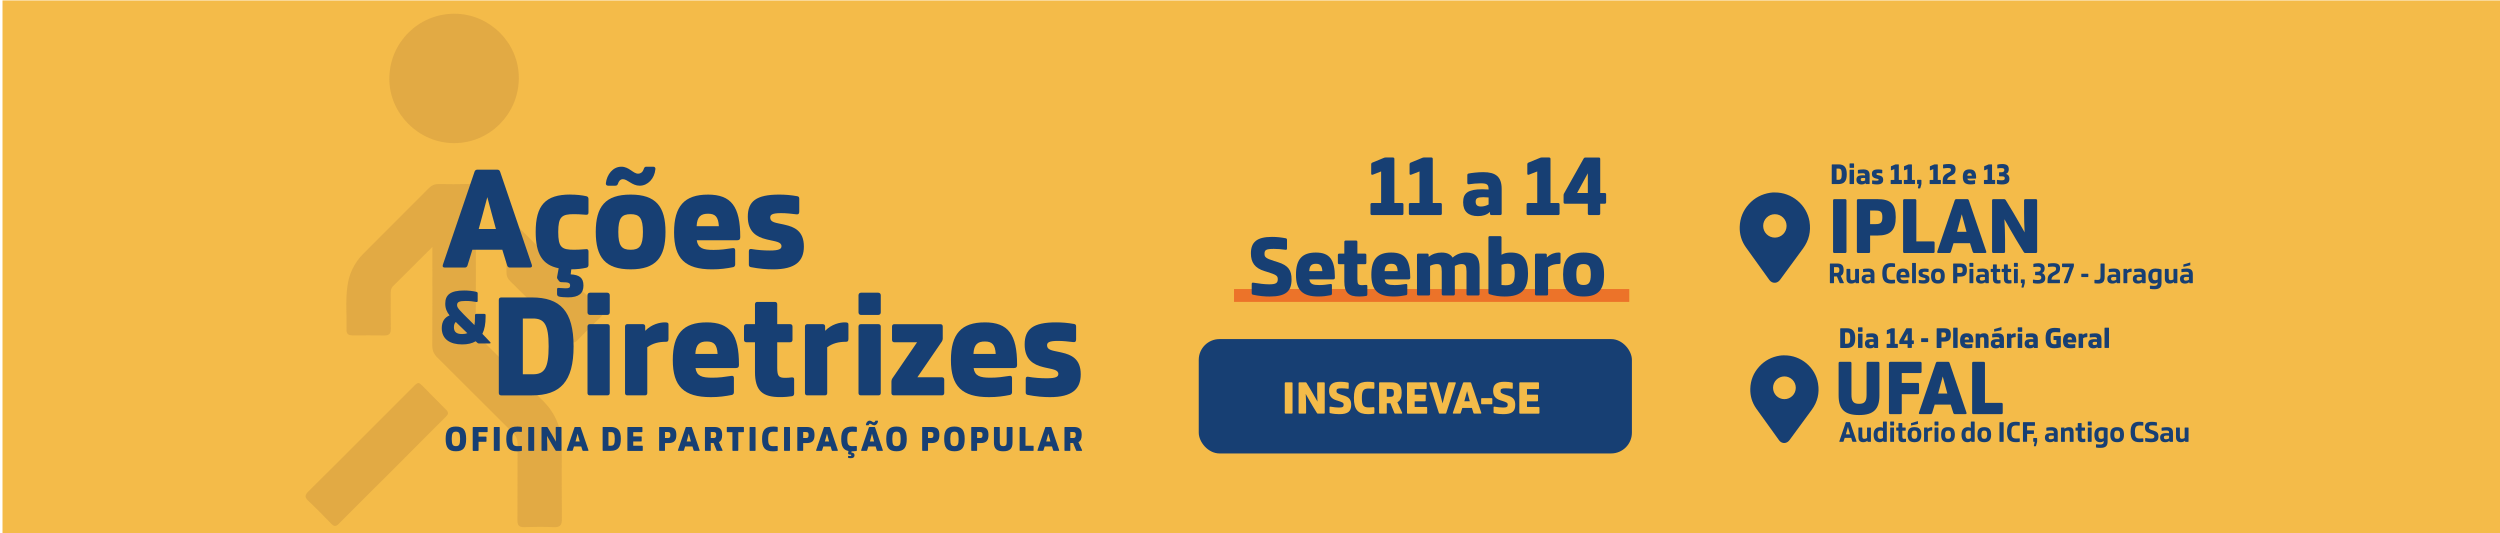 <?xml version="1.0" encoding="UTF-8"?>
<svg id="Camada_1" data-name="Camada 1" xmlns="http://www.w3.org/2000/svg" viewBox="0 0 1275.5 272">
  <defs>
    <style>
      .cls-1 {
        fill: #ec7329;
      }

      .cls-1, .cls-2, .cls-3, .cls-4 {
        stroke-width: 0px;
      }

      .cls-2 {
        fill: #f4bb49;
      }

      .cls-3 {
        fill: #173f73;
      }

      .cls-5 {
        opacity: .47;
      }

      .cls-4 {
        fill: #ce973e;
      }
    </style>
  </defs>
  <rect class="cls-2" x="1.28" y=".22" width="1274.72" height="271.78"/>
  <g>
    <g class="cls-5">
      <path class="cls-4" d="M220.6,126.02c-7.16,7.13-13.61,13.59-20.1,20.01-1.12,1.11-1.14,2.43-1.14,3.83,0,5.95-.08,11.91.04,17.86.05,2.46-.83,3.47-3.3,3.43-5.31-.09-10.63-.04-15.95-.02-1.91,0-3.41-.4-3.35-2.77.17-7.43-.56-14.89.43-22.29.86-6.4,3.53-12,8.12-16.6,11.11-11.14,22.26-22.24,33.35-33.4,1.45-1.46,2.98-2.21,5.05-2.18,5.1.08,10.21.14,15.31-.02,2.94-.09,3.81,1.03,3.79,3.92-.1,22.86-.01,45.71-.11,68.57-.01,2.77.78,4.76,2.76,6.71,10.53,10.36,20.89,20.91,31.4,31.29,6.57,6.49,9.72,14.29,9.72,23.46,0,12.33-.09,24.66.06,36.99.04,3.23-1.03,4.3-4.24,4.15-4.99-.23-9.99-.17-14.99-.02-2.68.08-3.48-.97-3.46-3.55.09-12.97,0-25.94.08-38.91.02-2.32-.71-3.97-2.35-5.59-12.91-12.8-25.71-25.71-38.62-38.5-1.8-1.78-2.58-3.61-2.56-6.16.1-15.31.05-30.62.05-45.92,0-1.14,0-2.28,0-4.29Z"/>
      <path class="cls-4" d="M231.81,7c18.08.03,32.94,14.88,32.9,32.86-.05,18.29-14.82,33.15-32.98,33.17-18.1.02-33.23-15.11-33.1-33.08.14-18.28,14.93-32.97,33.18-32.94Z"/>
      <path class="cls-4" d="M213.72,195.39c.49.38,1.14.76,1.65,1.27,4.11,4.15,8.16,8.36,12.31,12.47,1.34,1.32,1.05,2.25-.14,3.44-18.27,18.23-36.53,36.47-54.76,54.74-1.36,1.36-2.36,1.34-3.7-.03-3.85-3.96-7.7-7.92-11.73-11.7-1.91-1.8-1.94-2.95-.03-4.83,11.65-11.48,23.18-23.08,34.75-34.65,6.31-6.31,12.61-12.62,18.93-18.92.74-.73,1.38-1.65,2.71-1.79Z"/>
      <path class="cls-4" d="M259.38,111.04c.51.42,1.03.78,1.46,1.21,15.26,15.25,30.49,30.51,45.78,45.73,1.4,1.39,1.31,2.35-.05,3.67-4.04,3.92-8.03,7.9-11.95,11.94-1.55,1.6-2.68,1.5-4.21-.04-10.03-10.11-20.11-20.16-30.2-30.2-1.21-1.2-1.81-2.52-1.81-4.23.03-8.5,0-17,.02-25.5,0-.88-.25-1.92.95-2.58Z"/>
    </g>
    <g>
      <rect class="cls-1" x="629.6" y="147.46" width="201.65" height="6.57"/>
      <g>
        <path class="cls-3" d="M699.22,109.01v-4.72c0-.45.27-.71.71-.71h4.72v-16.11l-4.23,1.65c-.49.18-.84,0-.84-.53v-4.76c0-.4.18-.71.53-.85l5.96-2.45c.27-.13.53-.18.85-.18h3.78c.45,0,.71.27.71.71v22.51h3.92c.45,0,.71.27.71.71v4.72c0,.44-.27.71-.71.71h-15.4c-.44,0-.71-.27-.71-.71Z"/>
        <path class="cls-3" d="M718.8,109.01v-4.72c0-.45.27-.71.71-.71h4.72v-16.11l-4.23,1.65c-.49.18-.84,0-.84-.53v-4.76c0-.4.18-.71.53-.85l5.96-2.45c.27-.13.53-.18.85-.18h3.78c.45,0,.71.27.71.71v22.51h3.92c.44,0,.71.27.71.71v4.72c0,.44-.27.71-.71.71h-15.4c-.44,0-.71-.27-.71-.71Z"/>
        <path class="cls-3" d="M748.62,93.3v-3.78c0-.71.22-.89.67-.98,1.11-.27,4.67-.71,7.43-.71,6.41,0,9.43,2.36,9.43,8.59v12.59c0,.44-.27.71-.71.71h-4.54c-.45,0-.71-.27-.71-.71v-.89c-1.74,1.6-3.78,2.14-6.14,2.14-4.8,0-7.56-2.27-7.56-7.03v-.09c0-4.58,2.45-6.58,9.79-6.58h.18c1.07,0,2.09.04,3.03.13-.04-2.58-.71-3.16-4.14-3.16-2.09,0-3.78.22-5.92.49-.49.04-.8-.18-.8-.71ZM755.65,105.36c1.25,0,2.58-.36,3.83-1.02v-3.6c-.98-.09-1.82-.13-2.58-.13h-.18c-2.85,0-3.83.53-3.83,2.27v.09c0,1.65.93,2.4,2.76,2.4Z"/>
        <path class="cls-3" d="M778.87,109.01v-4.72c0-.45.27-.71.71-.71h4.72v-16.11l-4.23,1.65c-.49.18-.84,0-.84-.53v-4.76c0-.4.18-.71.53-.85l5.96-2.45c.27-.13.53-.18.85-.18h3.78c.45,0,.71.27.71.71v22.51h3.92c.44,0,.71.27.71.71v4.72c0,.44-.27.71-.71.71h-15.4c-.44,0-.71-.27-.71-.71Z"/>
        <path class="cls-3" d="M810.11,109.01v-5.07h-11.66c-.44,0-.71-.27-.71-.71v-3.69c0-.31.09-.62.27-.89l10.01-17.84c.18-.31.49-.45.85-.45h6.85c.44,0,.71.27.71.71v17.4h2.31c.44,0,.71.27.71.71v4.05c0,.44-.27.71-.71.71h-2.31v5.07c0,.44-.27.71-.71.71h-4.89c-.45,0-.71-.27-.71-.71ZM810.11,98.46v-10.06l-5.47,10.06h5.47Z"/>
      </g>
      <g>
        <path class="cls-3" d="M655.83,127.43c-2.18-.27-3.69-.45-5.92-.45-4.05,0-4.76.58-4.76,2.54,0,1.51.44,2.27,4.94,3.65l1.87.58c5.34,1.65,6.99,4.18,6.99,8.77,0,6.05-2.85,8.77-11.21,8.77-2.36,0-5.25-.22-8.5-.93-.45-.09-.62-.4-.62-.89v-4.54c0-.62.36-.8.8-.71,3.16.49,5.7.85,8.14.85,3.47,0,4.36-.71,4.36-2.62,0-1.74-.71-2.27-5.61-3.78l-1.16-.36c-4.94-1.51-6.94-4.4-6.94-9.03,0-5.7,2.98-8.41,10.77-8.41,2.45,0,4.81.27,7.03.71.4.09.62.36.62.8v4.45c0,.53-.31.67-.8.62Z"/>
        <path class="cls-3" d="M671.36,128.85c6.99,0,9.7,3.56,9.7,12.68v.09c0,.67-.27.93-.98.93h-12.06c.36,2.4,1.91,2.89,5.03,2.89,2.14,0,3.65-.22,5.7-.53.49-.09.8.09.8.62v4.27c0,.4-.22.71-.58.8-1.96.4-3.96.67-6.32.67-8.14,0-11.44-3.25-11.44-11.12s3.16-11.3,10.15-11.3ZM674.66,138.33c-.18-2.85-1.11-3.74-3.25-3.74s-3.29.85-3.43,3.74h6.67Z"/>
        <path class="cls-3" d="M685.87,143.71v-8.9h-2.58c-.45,0-.71-.27-.71-.71v-4c0-.44.27-.71.71-.71h2.58v-5.96c0-.44.27-.71.71-.71h5.25c.44,0,.71.27.71.71v5.96h3.87c.44,0,.71.27.71.71v4c0,.45-.27.71-.71.71h-3.87v7.61c0,2.62.49,3.07,2.45,3.07.62,0,1.25-.04,1.87-.13.49-.04.76.09.76.58v4.27c0,.4-.22.76-.67.8-.89.13-2.09.27-3.51.27-5.25,0-7.56-1.82-7.56-7.56Z"/>
        <path class="cls-3" d="M709.81,128.85c6.99,0,9.7,3.56,9.7,12.68v.09c0,.67-.27.93-.98.93h-12.06c.36,2.4,1.91,2.89,5.03,2.89,2.14,0,3.65-.22,5.7-.53.49-.09.8.09.8.62v4.27c0,.4-.22.71-.58.8-1.96.4-3.96.67-6.32.67-8.14,0-11.44-3.25-11.44-11.12s3.16-11.3,10.15-11.3ZM713.1,138.33c-.18-2.85-1.11-3.74-3.25-3.74s-3.29.85-3.43,3.74h6.67Z"/>
        <path class="cls-3" d="M735.58,150.03v-11.48c0-2.98-.58-3.83-2.45-3.83-1.2,0-2.4.36-3.51.93v14.42c0,.4-.27.67-.67.67h-5.34c-.4,0-.67-.27-.67-.67v-19.98c0-.44.27-.71.71-.71h4.54c.45,0,.71.27.71.71v.98c1.87-1.51,4.05-2.22,6.58-2.22,2.8,0,4.63.89,5.65,2.58,1.96-1.74,4.27-2.58,6.99-2.58,4.85,0,6.76,2.62,6.76,7.65v13.53c0,.44-.27.71-.71.71h-5.25c-.44,0-.71-.27-.71-.71v-11.48c0-2.98-.58-3.83-2.45-3.83-1.2,0-2.4.36-3.51.98v14.33c0,.44-.27.71-.71.71h-5.25c-.44,0-.71-.27-.71-.71Z"/>
        <path class="cls-3" d="M759.39,121.15c0-.4.27-.67.67-.67h5.34c.4,0,.67.27.67.67v8.81c1.33-.8,2.85-1.11,4.81-1.11,6.05,0,8.72,3.25,8.72,10.68,0,8.05-3.16,11.75-11.92,11.75-2.71,0-5.16-.36-7.7-1.16-.4-.13-.58-.4-.58-.89v-28.08ZM767.97,145.54c3.56,0,4.85-1.16,4.85-5.87,0-3.92-.89-5.12-3.65-5.12-1.07,0-2.14.18-3.11.53v10.32c.62.09,1.25.13,1.91.13Z"/>
        <path class="cls-3" d="M783.15,150.07v-19.98c0-.44.27-.71.71-.71h4.63c.45,0,.71.27.71.71v1.29c1.96-2,4.41-2.54,5.92-2.54.89,0,1.07.18,1.07.71v4.23c0,.62-.18.89-.71.89h-.04c-2.14,0-4,.44-5.61,1.65v13.75c0,.4-.27.67-.67.67h-5.34c-.4,0-.67-.27-.67-.67Z"/>
        <path class="cls-3" d="M797.48,140.06c0-7.65,2.89-11.21,10.46-11.21s10.46,3.56,10.46,11.21-2.89,11.21-10.46,11.21-10.46-3.56-10.46-11.21ZM807.93,145.4c2.67,0,3.69-1.16,3.69-5.34s-1.02-5.34-3.69-5.34-3.69,1.16-3.69,5.34,1.02,5.34,3.69,5.34Z"/>
      </g>
    </g>
    <g>
      <g>
        <path class="cls-3" d="M935.23,128.42v-26.15c0-.42.25-.67.67-.67h5.5c.42,0,.67.25.67.67v26.15c0,.42-.25.67-.67.67h-5.5c-.42,0-.67-.25-.67-.67Z"/>
        <path class="cls-3" d="M948.05,101.6h9.79c6.66,0,9.37,2.42,9.37,9.2s-2.79,9.37-9.37,9.37h-3.71v8.25c0,.42-.25.67-.67.67h-5.41c-.42,0-.67-.25-.67-.67v-26.15c0-.42.25-.67.67-.67ZM956.92,114.34c2.58,0,3.46-.71,3.46-3.54,0-2.67-.79-3.37-3.46-3.37h-2.79v6.91h2.79Z"/>
        <path class="cls-3" d="M970.96,128.42v-26.15c0-.42.25-.67.67-.67h5.41c.42,0,.67.25.67.67v20.9h8.66c.42,0,.67.25.67.67v4.58c0,.42-.25.67-.67.67h-14.74c-.42,0-.67-.25-.67-.67Z"/>
        <path class="cls-3" d="M988.41,128.33l8.91-26.19c.12-.33.37-.54.75-.54h5.66c.38,0,.62.21.75.54l8.91,26.19c.17.5-.08.75-.54.75h-5.62c-.38,0-.62-.21-.75-.54l-1.38-4.46h-8.41l-1.37,4.46c-.12.33-.38.54-.75.54h-5.62c-.46,0-.71-.25-.54-.75ZM1003.31,118.26c-.79-2.79-1.62-6.04-2.42-8.95-.79,2.92-1.62,6.16-2.42,8.95h4.83Z"/>
        <path class="cls-3" d="M1016.35,128.42v-26.15c0-.42.25-.67.67-.67h5.5c.33,0,.58.12.79.46l3.83,6.33c1.92,3.21,3.87,6.75,5.83,10.16-.21-3.46-.29-7.04-.29-10.24v-6.04c0-.42.25-.67.67-.67h5.33c.42,0,.67.25.67.67v26.15c0,.42-.25.67-.67.67h-5.37c-.33,0-.58-.12-.79-.46l-3.96-6.5c-1.96-3.21-3.92-6.83-5.91-10.29.21,3.5.33,7.2.33,10.45v6.12c0,.42-.25.67-.67.67h-5.29c-.42,0-.67-.25-.67-.67Z"/>
      </g>
      <g>
        <path class="cls-3" d="M933.84,134.45h3.38c2.39,0,3.4.88,3.4,3.29,0,1.63-.46,2.57-1.49,3l1.6,3.47c.08.18-.01.29-.2.29h-1.68c-.14,0-.21-.05-.27-.18l-1.39-3.27h-1.48v3.21c0,.15-.09.24-.24.24h-1.63c-.15,0-.24-.09-.24-.24v-9.56c0-.15.09-.24.24-.24ZM936.96,139.24c1.14,0,1.49-.3,1.49-1.51s-.33-1.45-1.49-1.45h-1.25v2.95h1.25Z"/>
        <path class="cls-3" d="M944.04,137.43v4.13c0,1.07.3,1.39,1.05,1.39.49,0,.96-.14,1.39-.41v-5.12c0-.14.09-.23.23-.23h1.52c.14,0,.23.09.23.23v6.84c0,.15-.09.24-.24.24h-1.29c-.15,0-.24-.09-.24-.24v-.37c-.59.55-1.31.79-2.18.79-1.63,0-2.44-.87-2.44-2.68v-4.57c0-.15.09-.24.24-.24h1.49c.15,0,.24.09.24.24Z"/>
        <path class="cls-3" d="M950.53,138.63v-1.08c0-.23.08-.29.23-.32.49-.09,1.58-.23,2.44-.23,2.16,0,3.14.78,3.14,2.89v4.36c0,.15-.09.24-.24.24h-1.31c-.15,0-.24-.09-.24-.24v-.33c-.62.56-1.36.76-2.19.76-1.63,0-2.56-.78-2.56-2.38v-.03c0-1.54.85-2.24,3.29-2.24h.06c.43,0,.84.03,1.22.06v-.09c0-1.07-.27-1.31-1.54-1.31-.73,0-1.34.08-2.01.17-.17.03-.27-.06-.27-.23ZM952.78,143.2c.53,0,1.08-.17,1.57-.46v-1.39c-.43-.05-.81-.06-1.13-.06h-.06c-1.08,0-1.46.23-1.46.91v.03c0,.65.37.96,1.08.96Z"/>
        <path class="cls-3" d="M964.87,134.26c.5,0,1.08.03,1.75.14.18.03.23.14.23.3v1.26c0,.2-.11.27-.26.26-.52-.05-1.02-.09-1.52-.09-1.93,0-2.51.69-2.51,3.33s.55,3.33,2.51,3.33c.5,0,1-.05,1.52-.09.15-.02.26.06.26.26v1.26c0,.17-.05.27-.23.3-.67.11-1.25.14-1.75.14-3.24,0-4.52-1.46-4.52-5.21s1.29-5.21,4.52-5.21Z"/>
        <path class="cls-3" d="M970.98,137c2.31,0,3.24,1.22,3.24,4.23v.03c0,.21-.09.3-.32.3h-4.31c.11,1.13.7,1.39,1.93,1.39.7,0,1.19-.08,1.89-.18.17-.03.27.03.27.21v1.19c0,.14-.08.24-.2.27-.66.14-1.33.23-2.1.23-2.68,0-3.81-1.11-3.81-3.82s1.07-3.85,3.4-3.85ZM972.3,140.26c-.06-1.17-.44-1.55-1.31-1.55s-1.32.38-1.4,1.55h2.71Z"/>
        <path class="cls-3" d="M975.54,144.27v-9.88c0-.15.09-.24.24-.24h1.49c.15,0,.24.09.24.24v9.88c0,.14-.09.23-.23.23h-1.52c-.14,0-.23-.09-.23-.23Z"/>
        <path class="cls-3" d="M983.66,138.79c-.47-.06-.99-.12-1.55-.12-1.02,0-1.28.21-1.28.62,0,.58.56.67,1.36.85l.18.05c.99.23,2.06.61,2.06,2.21,0,1.46-.87,2.28-3.09,2.28-.61,0-1.34-.06-2.19-.23-.14-.03-.2-.14-.2-.26v-1.14c0-.2.09-.26.27-.23.59.11,1.23.17,1.86.17,1.05,0,1.35-.21,1.35-.61,0-.56-.64-.62-1.45-.82l-.18-.05c-.96-.23-1.96-.7-1.96-2.28s.9-2.22,3.12-2.22c.56,0,1.14.05,1.8.17.17.03.2.14.2.27v1.07c0,.17-.03.3-.29.27Z"/>
        <path class="cls-3" d="M985.22,140.84c0-2.62,1-3.84,3.5-3.84s3.5,1.22,3.5,3.84-1,3.84-3.5,3.84-3.5-1.22-3.5-3.84ZM988.73,142.94c1.08,0,1.49-.47,1.49-2.1s-.41-2.1-1.49-2.1-1.48.47-1.48,2.1.41,2.1,1.48,2.1Z"/>
        <path class="cls-3" d="M996.72,134.45h3.37c2.42,0,3.43.88,3.43,3.32s-1.02,3.35-3.43,3.35h-1.49v3.14c0,.15-.09.24-.24.24h-1.63c-.15,0-.24-.09-.24-.24v-9.56c0-.15.09-.24.24-.24ZM999.83,139.27c1.17,0,1.52-.29,1.52-1.51s-.33-1.48-1.52-1.48h-1.23v2.98h1.23Z"/>
        <path class="cls-3" d="M1004.8,134.38c0-.15.11-.26.26-.26h1.49c.15,0,.26.11.26.26v1.51c0,.15-.11.26-.26.26h-1.49c-.15,0-.26-.11-.26-.26v-1.51ZM1004.82,144.27v-6.84c0-.15.09-.24.24-.24h1.49c.15,0,.24.09.24.24v6.84c0,.14-.09.23-.23.23h-1.52c-.14,0-.23-.09-.23-.23Z"/>
        <path class="cls-3" d="M1008.88,138.63v-1.08c0-.23.08-.29.23-.32.49-.09,1.58-.23,2.44-.23,2.16,0,3.14.78,3.14,2.89v4.36c0,.15-.09.24-.24.24h-1.31c-.15,0-.24-.09-.24-.24v-.33c-.62.56-1.36.76-2.19.76-1.63,0-2.56-.78-2.56-2.38v-.03c0-1.54.85-2.24,3.29-2.24h.06c.43,0,.84.03,1.22.06v-.09c0-1.07-.27-1.31-1.54-1.31-.73,0-1.34.08-2.01.17-.17.03-.27-.06-.27-.23ZM1011.14,143.2c.53,0,1.08-.17,1.57-.46v-1.39c-.43-.05-.81-.06-1.13-.06h-.06c-1.08,0-1.46.23-1.46.91v.03c0,.65.37.96,1.08.96Z"/>
        <path class="cls-3" d="M1016.8,142.12v-3.32h-.91c-.15,0-.24-.09-.24-.24v-1.13c0-.15.09-.24.24-.24h.91v-2.04c0-.15.09-.24.24-.24h1.49c.15,0,.24.09.24.24v2.04h1.49c.15,0,.24.09.24.24v1.13c0,.15-.09.24-.24.24h-1.49v2.94c0,1.02.2,1.23.94,1.23.23,0,.47-.03.69-.06.17-.02.26.05.26.21v1.19c0,.14-.08.26-.23.27-.3.05-.72.09-1.16.09-1.72,0-2.48-.62-2.48-2.56Z"/>
        <path class="cls-3" d="M1022.4,142.12v-3.32h-.91c-.15,0-.24-.09-.24-.24v-1.13c0-.15.09-.24.24-.24h.91v-2.04c0-.15.09-.24.24-.24h1.49c.15,0,.24.09.24.24v2.04h1.49c.15,0,.24.09.24.24v1.13c0,.15-.09.24-.24.24h-1.49v2.94c0,1.02.2,1.23.94,1.23.23,0,.47-.03.69-.06.17-.02.26.05.26.21v1.19c0,.14-.08.26-.23.27-.3.05-.72.09-1.16.09-1.72,0-2.48-.62-2.48-2.56Z"/>
        <path class="cls-3" d="M1027.5,134.38c0-.15.11-.26.26-.26h1.49c.15,0,.26.11.26.26v1.51c0,.15-.11.26-.26.26h-1.49c-.15,0-.26-.11-.26-.26v-1.51ZM1027.52,144.27v-6.84c0-.15.09-.24.24-.24h1.49c.15,0,.24.09.24.24v6.84c0,.14-.09.23-.23.23h-1.52c-.14,0-.23-.09-.23-.23Z"/>
        <path class="cls-3" d="M1031.36,146.48l.44-1.98h-.47c-.21,0-.3-.11-.3-.29v-1.4c0-.17.12-.27.29-.27h1.43c.17,0,.29.11.29.27v1.54c0,.11-.02.2-.05.3l-.53,1.9c-.03.12-.14.2-.27.2h-.61c-.17,0-.24-.11-.21-.27Z"/>
        <path class="cls-3" d="M1037.41,144.44c-.14-.03-.21-.12-.21-.26v-1.29c0-.17.09-.26.26-.23.72.12,1.31.21,2.06.21,1.43,0,1.95-.35,1.95-1.23v-.05c0-.78-.38-1.19-1.72-1.19h-1.19c-.15,0-.24-.09-.24-.24v-1.29c0-.15.09-.24.24-.24h.87c1.16,0,1.8-.43,1.8-1.4v-.05c0-.81-.44-1.11-1.83-1.11-.67,0-1.08.08-1.74.2-.17.03-.24-.05-.24-.21v-1.23c0-.14.08-.23.21-.26.75-.18,1.45-.29,2.25-.29,2.39,0,3.3.93,3.3,2.63v.05c0,1.2-.47,1.98-1.42,2.38,1.14.27,1.74,1.22,1.74,2.47v.05c0,1.9-1.14,2.85-3.78,2.85-.82,0-1.57-.09-2.31-.24Z"/>
        <path class="cls-3" d="M1044.65,144.25v-.87c0-2.38.58-3.38,2.54-4.39l.72-.37c.88-.44,1.11-.84,1.11-1.49v-.05c0-.79-.41-1.05-1.78-1.05h-.03c-.64,0-1.28.06-2.04.2-.18.03-.3-.03-.3-.24v-1.22c0-.14.06-.24.21-.27.94-.17,1.77-.24,2.48-.24,2.53,0,3.49.82,3.49,2.63v.05c0,1.32-.43,2.27-1.93,3.05l-.78.4c-1.17.59-1.64,1.23-1.69,2.3h4.1c.15,0,.24.09.24.24v1.32c0,.15-.09.24-.24.24h-5.85c-.15,0-.24-.09-.24-.24Z"/>
        <path class="cls-3" d="M1052.29,134.45h5.57c.15,0,.24.09.24.24v.99c0,.14-.02.23-.06.37l-3.04,8.25c-.05.12-.15.2-.29.2h-1.55c-.18,0-.26-.09-.2-.27l2.97-7.95h-3.64c-.15,0-.24-.09-.24-.24v-1.34c0-.15.09-.24.24-.24Z"/>
        <path class="cls-3" d="M1062.11,139.65h3.11c.15,0,.24.09.24.24v1.22c0,.15-.09.24-.24.24h-3.11c-.15,0-.24-.09-.24-.24v-1.22c0-.15.09-.24.24-.24Z"/>
        <path class="cls-3" d="M1068.85,142.74c.49.05.84.08,1.22.08,1.26,0,1.61-.35,1.61-1.77v-6.3c0-.21.11-.3.35-.3h1.52c.15,0,.24.09.24.24v6.47c0,2.65-.91,3.52-3.34,3.52-.47,0-1.02-.03-1.66-.12-.14-.02-.21-.14-.21-.29v-1.28c0-.21.11-.26.26-.24Z"/>
        <path class="cls-3" d="M1075.89,138.63v-1.08c0-.23.08-.29.23-.32.49-.09,1.58-.23,2.44-.23,2.16,0,3.14.78,3.14,2.89v4.36c0,.15-.09.24-.24.24h-1.31c-.15,0-.24-.09-.24-.24v-.33c-.62.56-1.36.76-2.19.76-1.63,0-2.56-.78-2.56-2.38v-.03c0-1.54.85-2.24,3.29-2.24h.06c.43,0,.84.03,1.22.06v-.09c0-1.07-.27-1.31-1.54-1.31-.73,0-1.34.08-2.01.17-.17.03-.27-.06-.27-.23ZM1078.14,143.2c.53,0,1.08-.17,1.57-.46v-1.39c-.43-.05-.81-.06-1.13-.06h-.06c-1.08,0-1.46.23-1.46.91v.03c0,.65.37.96,1.08.96Z"/>
        <path class="cls-3" d="M1083.38,144.27v-6.84c0-.15.09-.24.24-.24h1.32c.15,0,.24.09.24.24v.49c.67-.72,1.54-.91,2.04-.91.3,0,.35.08.35.24v1.2c0,.2-.06.29-.24.29h-.02c-.75,0-1.4.18-1.96.65v4.87c0,.14-.09.23-.23.23h-1.52c-.14,0-.23-.09-.23-.23Z"/>
        <path class="cls-3" d="M1088.9,138.63v-1.08c0-.23.08-.29.23-.32.49-.09,1.58-.23,2.44-.23,2.16,0,3.14.78,3.14,2.89v4.36c0,.15-.09.24-.24.24h-1.31c-.15,0-.24-.09-.24-.24v-.33c-.62.56-1.36.76-2.19.76-1.63,0-2.56-.78-2.56-2.38v-.03c0-1.54.85-2.24,3.29-2.24h.06c.43,0,.84.03,1.22.06v-.09c0-1.07-.27-1.31-1.54-1.31-.73,0-1.34.08-2.01.17-.17.03-.27-.06-.27-.23ZM1091.16,143.2c.53,0,1.08-.17,1.57-.46v-1.39c-.43-.05-.81-.06-1.13-.06h-.06c-1.08,0-1.46.23-1.46.91v.03c0,.65.37.96,1.08.96Z"/>
        <path class="cls-3" d="M1099.12,147.57c-.5,0-1.25-.03-2.01-.15-.12-.02-.23-.08-.23-.26v-1.22c0-.17.11-.23.27-.21.58.08,1.17.14,1.75.14,1.46,0,1.92-.4,1.92-1.52v-.3c-.5.44-1.14.64-1.87.64-1.83,0-2.89-1.25-2.89-3.75s1.19-3.93,3.76-3.93c1.07,0,2.28.23,2.79.41.12.05.2.12.2.3v6.52c0,2.41-1.02,3.33-3.68,3.33ZM1099.5,142.97c.43,0,.88-.11,1.33-.37v-3.81c-.32-.06-.66-.09-.96-.09-1.36,0-1.78.55-1.78,2.13s.43,2.13,1.42,2.13Z"/>
        <path class="cls-3" d="M1106.47,137.43v4.13c0,1.07.3,1.39,1.05,1.39.49,0,.96-.14,1.39-.41v-5.12c0-.14.09-.23.23-.23h1.52c.14,0,.23.09.23.23v6.84c0,.15-.09.24-.24.24h-1.29c-.15,0-.24-.09-.24-.24v-.37c-.59.55-1.31.79-2.18.79-1.63,0-2.44-.87-2.44-2.68v-4.57c0-.15.09-.24.24-.24h1.49c.15,0,.24.09.24.24Z"/>
        <path class="cls-3" d="M1112.96,138.63v-1.08c0-.23.08-.29.23-.32.49-.09,1.58-.23,2.44-.23,2.16,0,3.14.78,3.14,2.89v4.36c0,.15-.09.24-.24.24h-1.31c-.15,0-.24-.09-.24-.24v-.33c-.62.56-1.36.76-2.19.76-1.63,0-2.56-.78-2.56-2.38v-.03c0-1.54.85-2.24,3.29-2.24h.06c.43,0,.84.03,1.22.06v-.09c0-1.07-.27-1.31-1.54-1.31-.73,0-1.34.08-2.01.17-.17.03-.27-.06-.27-.23ZM1113.95,135.08c0-.09.03-.17.12-.18l3.24-.94c.12-.03.18.02.18.12v1.13c0,.09-.03.15-.12.17l-3.24.75c-.12.03-.18,0-.18-.12v-.91ZM1115.21,143.2c.53,0,1.08-.17,1.57-.46v-1.39c-.43-.05-.81-.06-1.13-.06h-.06c-1.08,0-1.46.23-1.46.91v.03c0,.65.37.96,1.08.96Z"/>
      </g>
      <g>
        <path class="cls-3" d="M934.79,83.86h3.15c2.89,0,4.28,1.39,4.28,5.03s-1.39,5.03-4.28,5.03h-3.15c-.15,0-.24-.09-.24-.24v-9.56c0-.15.09-.24.24-.24ZM938.03,91.74c1.17,0,1.63-.58,1.63-2.86s-.46-2.86-1.63-2.86h-1.02v5.73h1.02Z"/>
        <path class="cls-3" d="M943.65,83.63c0-.15.11-.26.26-.26h1.77c.15,0,.26.11.26.26v1.77c0,.15-.11.26-.26.26h-1.77c-.15,0-.26-.11-.26-.26v-1.77ZM943.65,93.68v-6.84c0-.15.09-.24.24-.24h1.8c.15,0,.24.09.24.24v6.84c0,.14-.09.23-.23.23h-1.83c-.14,0-.23-.09-.23-.23Z"/>
        <path class="cls-3" d="M947.88,88.29v-1.29c0-.24.08-.3.23-.33.38-.09,1.6-.24,2.54-.24,2.19,0,3.23.81,3.23,2.94v4.31c0,.15-.09.24-.24.24h-1.55c-.15,0-.24-.09-.24-.24v-.3c-.59.55-1.29.73-2.1.73-1.65,0-2.59-.78-2.59-2.41v-.03c0-1.57.84-2.25,3.35-2.25h.06c.37,0,.72.02,1.04.05-.02-.88-.24-1.08-1.42-1.08-.72,0-1.29.08-2.03.17-.17.02-.27-.06-.27-.24ZM950.29,92.42c.43,0,.88-.12,1.31-.35v-1.23c-.33-.03-.62-.05-.88-.05h-.06c-.97,0-1.31.18-1.31.78v.03c0,.56.32.82.94.82Z"/>
        <path class="cls-3" d="M960.03,88.44c-.52-.06-1.04-.12-1.58-.12-.91,0-1.11.17-1.11.46,0,.5.59.53,1.34.7l.2.05c.91.21,1.92.61,1.92,2.22,0,1.51-.87,2.35-3.17,2.35-.64,0-1.42-.06-2.28-.23-.15-.03-.2-.14-.2-.26v-1.35c0-.21.09-.27.27-.24.61.11,1.28.15,1.89.15.96,0,1.19-.17,1.19-.44,0-.46-.64-.49-1.4-.67l-.18-.05c-.93-.23-1.87-.73-1.87-2.31s.87-2.27,3.23-2.27c.58,0,1.19.05,1.86.17.17.03.2.14.2.27v1.29c0,.18-.04.32-.29.29Z"/>
        <path class="cls-3" d="M964.63,93.66v-1.61c0-.15.09-.24.24-.24h1.61v-5.51l-1.45.56c-.17.06-.29,0-.29-.18v-1.63c0-.14.06-.24.18-.29l2.04-.84c.09-.05.18-.06.29-.06h1.29c.15,0,.24.09.24.24v7.71h1.34c.15,0,.24.09.24.24v1.61c0,.15-.09.24-.24.24h-5.27c-.15,0-.24-.09-.24-.24Z"/>
        <path class="cls-3" d="M971.32,93.66v-1.61c0-.15.09-.24.24-.24h1.61v-5.51l-1.45.56c-.17.06-.29,0-.29-.18v-1.63c0-.14.06-.24.18-.29l2.04-.84c.09-.05.18-.06.29-.06h1.29c.15,0,.24.09.24.24v7.71h1.34c.15,0,.24.09.24.24v1.61c0,.15-.09.24-.24.24h-5.27c-.15,0-.24-.09-.24-.24Z"/>
        <path class="cls-3" d="M978.51,95.84l.43-1.93h-.53c-.23,0-.32-.11-.32-.3v-1.6c0-.17.12-.27.29-.27h1.64c.17,0,.29.11.29.27v1.75c0,.11-.01.2-.04.3l-.53,1.86c-.03.12-.14.2-.27.2h-.73c-.17,0-.24-.11-.21-.27Z"/>
        <path class="cls-3" d="M984.51,93.66v-1.61c0-.15.09-.24.24-.24h1.61v-5.51l-1.45.56c-.17.06-.29,0-.29-.18v-1.63c0-.14.06-.24.18-.29l2.04-.84c.09-.05.18-.06.29-.06h1.29c.15,0,.24.09.24.24v7.71h1.34c.15,0,.24.09.24.24v1.61c0,.15-.09.24-.24.24h-5.27c-.15,0-.24-.09-.24-.24Z"/>
        <path class="cls-3" d="M991.15,93.66v-1.07c0-2.28.58-3.29,2.54-4.29l.72-.37c.75-.38.97-.73.97-1.29v-.05c0-.64-.37-.87-1.64-.87h-.03c-.67,0-1.33.08-2.04.2-.2.03-.32-.02-.32-.24v-1.48c0-.14.06-.24.21-.27.97-.18,1.84-.26,2.62-.26,2.62,0,3.55.81,3.55,2.68v.05c0,1.35-.41,2.3-1.93,3.08l-.78.4c-1,.52-1.48,1.08-1.57,1.93h3.96c.15,0,.24.09.24.24v1.61c0,.15-.09.24-.24.24h-6.01c-.15,0-.24-.09-.24-.24Z"/>
        <path class="cls-3" d="M1004.9,86.42c2.39,0,3.32,1.22,3.32,4.34v.03c0,.23-.09.32-.33.32h-4.13c.12.82.66.99,1.72.99.73,0,1.25-.08,1.95-.18.17-.03.27.03.27.21v1.46c0,.14-.08.24-.2.27-.67.14-1.36.23-2.16.23-2.79,0-3.91-1.11-3.91-3.81s1.08-3.87,3.47-3.87ZM1006.02,89.66c-.06-.97-.38-1.28-1.11-1.28s-1.13.29-1.17,1.28h2.29Z"/>
        <path class="cls-3" d="M1012.2,93.66v-1.61c0-.15.09-.24.24-.24h1.61v-5.51l-1.45.56c-.17.06-.29,0-.29-.18v-1.63c0-.14.06-.24.18-.29l2.04-.84c.09-.05.18-.06.29-.06h1.29c.15,0,.24.09.24.24v7.71h1.34c.15,0,.24.09.24.24v1.61c0,.15-.09.24-.24.24h-5.27c-.15,0-.24-.09-.24-.24Z"/>
        <path class="cls-3" d="M1019.02,93.85c-.14-.03-.21-.12-.21-.26v-1.58c0-.17.09-.26.26-.23.72.12,1.31.21,2.07.21,1.26,0,1.69-.26,1.69-1.04v-.05c0-.59-.29-.94-1.48-.94h-1.19c-.15,0-.24-.09-.24-.24v-1.58c0-.15.09-.24.24-.24h.87c.97,0,1.57-.33,1.57-1.16v-.05c0-.69-.38-.93-1.68-.93-.65,0-1.04.06-1.67.17-.17.03-.23-.05-.23-.21v-1.49c0-.14.08-.23.21-.26.75-.18,1.45-.29,2.28-.29,2.45,0,3.37.93,3.37,2.63v.05c0,1.2-.49,1.98-1.42,2.38,1.14.26,1.74,1.2,1.74,2.47v.05c0,1.9-1.14,2.85-3.85,2.85-.84,0-1.58-.09-2.33-.24Z"/>
      </g>
      <path class="cls-3" d="M923.22,113.02c-1.41-8.51-9.02-14.91-17.76-14.82-.68-.03-1.51.02-2.33.15-4.29.67-7.93,2.56-10.85,5.78-2.97,3.27-4.53,7.15-4.68,11.55-.13,3.84.93,7.39,3.16,10.52,3.96,5.57,7.97,11.09,11.96,16.64.33.45.73.82,1.22,1.07,1.52.77,3.17.31,4.28-1.2,3.91-5.32,7.84-10.62,11.71-15.96,2.98-4.11,4.1-8.7,3.27-13.73ZM905.54,121.23c-3.3,0-5.97-2.67-5.97-5.97s2.67-5.97,5.97-5.97,5.97,2.67,5.97,5.97-2.67,5.97-5.97,5.97Z"/>
    </g>
    <g>
      <path class="cls-3" d="M927.57,195.68c-1.37-8.26-8.75-14.47-17.24-14.38-.66-.03-1.46.02-2.26.14-4.16.65-7.69,2.49-10.53,5.61-2.89,3.18-4.4,6.94-4.54,11.21-.12,3.73.9,7.17,3.07,10.22,3.84,5.4,7.74,10.77,11.61,16.15.32.44.7.79,1.19,1.04,1.47.74,3.08.3,4.16-1.16,3.8-5.16,7.61-10.31,11.37-15.49,2.89-3.99,3.98-8.44,3.17-13.32ZM910.41,203.65c-3.2,0-5.8-2.6-5.8-5.8s2.6-5.8,5.8-5.8,5.8,2.6,5.8,5.8-2.6,5.8-5.8,5.8Z"/>
      <g>
        <path class="cls-3" d="M938.06,201.74v-16.49c0-.4.24-.65.65-.65h5.25c.4,0,.65.24.65.65v16.13c0,3.35,1.01,4.65,3.88,4.65s3.84-1.29,3.84-4.65v-16.13c0-.4.24-.65.65-.65h5.25c.4,0,.65.24.65.65v16.49c0,6.99-2.95,10.02-10.39,10.02s-10.43-3.03-10.43-10.02Z"/>
        <path class="cls-3" d="M964.38,184.6h15.36c.4,0,.65.24.65.65v4.45c0,.4-.24.65-.65.65h-9.46v5.01h8.17c.4,0,.65.24.65.65v4.45c0,.4-.24.65-.65.65h-8.17v9.54c0,.4-.24.65-.65.65h-5.25c-.4,0-.65-.24-.65-.65v-25.38c0-.4.24-.65.65-.65Z"/>
        <path class="cls-3" d="M979.05,210.55l8.65-25.42c.12-.32.36-.53.73-.53h5.5c.36,0,.61.2.73.53l8.65,25.42c.16.48-.08.73-.53.73h-5.46c-.36,0-.61-.2-.73-.53l-1.33-4.33h-8.17l-1.33,4.33c-.12.32-.36.53-.73.53h-5.46c-.44,0-.69-.24-.53-.73ZM993.52,200.77c-.77-2.71-1.58-5.86-2.34-8.69-.77,2.83-1.58,5.98-2.34,8.69h4.69Z"/>
        <path class="cls-3" d="M1006.18,210.63v-25.38c0-.4.24-.65.65-.65h5.25c.4,0,.65.24.65.65v20.29h8.41c.4,0,.65.24.65.65v4.45c0,.4-.24.65-.65.65h-14.31c-.4,0-.65-.24-.65-.65Z"/>
      </g>
      <g>
        <path class="cls-3" d="M938.43,225.15l3.26-9.58c.05-.12.14-.2.27-.2h1.72c.14,0,.23.08.27.2l3.24,9.58c.06.18-.03.27-.2.27h-1.67c-.14,0-.23-.08-.27-.2l-.58-1.83h-3.3l-.58,1.83c-.05.12-.14.2-.27.2h-1.69c-.17,0-.26-.09-.2-.27ZM943.89,221.58l-.12-.37c-.32-1-.64-2.27-.96-3.4-.3,1.13-.62,2.39-.94,3.4l-.12.37h2.15Z"/>
        <path class="cls-3" d="M950.13,218.36v4.13c0,1.07.3,1.39,1.05,1.39.49,0,.96-.14,1.39-.41v-5.12c0-.14.09-.23.23-.23h1.52c.14,0,.23.09.23.23v6.84c0,.15-.09.24-.24.24h-1.29c-.15,0-.24-.09-.24-.24v-.37c-.59.55-1.31.79-2.18.79-1.63,0-2.44-.87-2.44-2.68v-4.57c0-.15.09-.24.24-.24h1.49c.15,0,.24.09.24.24Z"/>
        <path class="cls-3" d="M955.92,221.82c0-2.54,1.13-3.88,3.24-3.88.5,0,1.04.08,1.52.37v-3c0-.14.09-.23.23-.23h1.52c.14,0,.23.09.23.23v9.88c0,.15-.09.24-.24.24h-1.31c-.15,0-.24-.09-.24-.24v-.33c-.49.58-1.22.76-1.93.76-1.83,0-3.02-1.17-3.02-3.79ZM959.39,223.91c.47,0,.91-.14,1.29-.4v-3.65c-.33-.14-.72-.21-1.14-.21-1.14,0-1.6.58-1.6,2.1,0,1.64.53,2.16,1.45,2.16Z"/>
        <path class="cls-3" d="M964.37,215.32c0-.15.11-.26.26-.26h1.49c.15,0,.26.11.26.26v1.51c0,.15-.11.26-.26.26h-1.49c-.15,0-.26-.11-.26-.26v-1.51ZM964.38,225.2v-6.84c0-.15.09-.24.24-.24h1.49c.15,0,.24.09.24.24v6.84c0,.14-.09.23-.23.23h-1.52c-.14,0-.23-.09-.23-.23Z"/>
        <path class="cls-3" d="M968.59,223.05v-3.32h-.91c-.15,0-.24-.09-.24-.24v-1.13c0-.15.09-.24.24-.24h.91v-2.04c0-.15.09-.24.24-.24h1.49c.15,0,.24.09.24.24v2.04h1.49c.15,0,.24.09.24.24v1.13c0,.15-.09.24-.24.24h-1.49v2.94c0,1.02.2,1.23.94,1.23.23,0,.47-.03.69-.06.17-.02.26.05.26.21v1.19c0,.14-.08.26-.23.27-.3.05-.72.09-1.16.09-1.72,0-2.48-.62-2.48-2.56Z"/>
        <path class="cls-3" d="M973.26,221.77c0-2.62,1-3.84,3.5-3.84s3.5,1.22,3.5,3.84-1,3.84-3.5,3.84-3.5-1.22-3.5-3.84ZM975,216.02c0-.09.03-.17.12-.18l3.24-.94c.12-.03.18.02.18.12v1.13c0,.09-.03.15-.12.17l-3.24.75c-.12.03-.18,0-.18-.12v-.91ZM976.76,223.88c1.08,0,1.49-.47,1.49-2.1s-.41-2.1-1.49-2.1-1.48.47-1.48,2.1.41,2.1,1.48,2.1Z"/>
        <path class="cls-3" d="M981.65,225.2v-6.84c0-.15.09-.24.24-.24h1.32c.15,0,.24.09.24.24v.49c.67-.72,1.54-.91,2.04-.91.3,0,.35.08.35.24v1.2c0,.2-.06.29-.24.29h-.02c-.75,0-1.4.18-1.96.65v4.87c0,.14-.09.23-.23.23h-1.52c-.14,0-.23-.09-.23-.23Z"/>
        <path class="cls-3" d="M986.99,215.32c0-.15.11-.26.26-.26h1.49c.15,0,.26.11.26.26v1.51c0,.15-.11.26-.26.26h-1.49c-.15,0-.26-.11-.26-.26v-1.51ZM987.01,225.2v-6.84c0-.15.09-.24.24-.24h1.49c.15,0,.24.09.24.24v6.84c0,.14-.09.23-.23.23h-1.52c-.14,0-.23-.09-.23-.23Z"/>
        <path class="cls-3" d="M990.37,221.77c0-2.62,1-3.84,3.5-3.84s3.5,1.22,3.5,3.84-1,3.84-3.5,3.84-3.5-1.22-3.5-3.84ZM993.88,223.88c1.08,0,1.49-.47,1.49-2.1s-.41-2.1-1.49-2.1-1.48.47-1.48,2.1.41,2.1,1.48,2.1Z"/>
        <path class="cls-3" d="M1000.75,221.82c0-2.54,1.13-3.88,3.24-3.88.5,0,1.04.08,1.52.37v-3c0-.14.09-.23.23-.23h1.52c.14,0,.23.09.23.23v9.88c0,.15-.09.24-.24.24h-1.31c-.15,0-.24-.09-.24-.24v-.33c-.49.58-1.22.76-1.93.76-1.83,0-3.02-1.17-3.02-3.79ZM1004.23,223.91c.47,0,.91-.14,1.29-.4v-3.65c-.33-.14-.72-.21-1.14-.21-1.14,0-1.6.58-1.6,2.1,0,1.64.53,2.16,1.45,2.16Z"/>
        <path class="cls-3" d="M1008.87,221.77c0-2.62,1-3.84,3.5-3.84s3.5,1.22,3.5,3.84-1,3.84-3.5,3.84-3.5-1.22-3.5-3.84ZM1012.37,223.88c1.08,0,1.49-.47,1.49-2.1s-.41-2.1-1.49-2.1-1.48.47-1.48,2.1.41,2.1,1.48,2.1Z"/>
        <path class="cls-3" d="M1020.12,225.19v-9.56c0-.15.09-.24.24-.24h1.66c.15,0,.24.09.24.24v9.56c0,.15-.09.24-.24.24h-1.66c-.15,0-.24-.09-.24-.24Z"/>
        <path class="cls-3" d="M1028.51,215.2c.5,0,1.08.03,1.75.14.18.03.23.14.23.3v1.26c0,.2-.11.27-.26.26-.52-.05-1.02-.09-1.52-.09-1.93,0-2.51.69-2.51,3.33s.55,3.33,2.51,3.33c.5,0,1-.05,1.52-.09.15-.02.26.06.26.26v1.26c0,.17-.05.27-.23.3-.67.11-1.25.14-1.75.14-3.24,0-4.52-1.46-4.52-5.21s1.29-5.21,4.52-5.21Z"/>
        <path class="cls-3" d="M1032.35,215.38h5.65c.15,0,.24.09.24.24v1.39c0,.15-.09.24-.24.24h-3.78v2.3h3.27c.15,0,.24.09.24.24v1.37c0,.15-.09.24-.24.24h-3.27v3.78c0,.15-.09.24-.24.24h-1.63c-.15,0-.24-.09-.24-.24v-9.56c0-.15.09-.24.24-.24Z"/>
        <path class="cls-3" d="M1037.67,227.41l.44-1.98h-.47c-.21,0-.3-.11-.3-.29v-1.4c0-.17.12-.27.29-.27h1.43c.17,0,.29.11.29.27v1.54c0,.11-.02.2-.05.3l-.53,1.9c-.03.12-.14.2-.27.2h-.61c-.17,0-.24-.11-.21-.27Z"/>
        <path class="cls-3" d="M1044.04,219.57v-1.08c0-.23.08-.29.23-.32.49-.09,1.58-.23,2.44-.23,2.16,0,3.14.78,3.14,2.89v4.36c0,.15-.09.24-.24.24h-1.31c-.15,0-.24-.09-.24-.24v-.33c-.62.56-1.36.76-2.19.76-1.63,0-2.56-.78-2.56-2.38v-.03c0-1.54.85-2.24,3.29-2.24h.06c.43,0,.84.03,1.22.06v-.09c0-1.07-.27-1.31-1.54-1.31-.73,0-1.34.08-2.01.17-.17.03-.27-.06-.27-.23ZM1046.29,224.13c.53,0,1.08-.17,1.57-.46v-1.39c-.43-.05-.81-.06-1.13-.06h-.06c-1.08,0-1.46.23-1.46.91v.03c0,.65.37.96,1.08.96Z"/>
        <path class="cls-3" d="M1055.98,225.19v-4.08c0-1.11-.23-1.43-.96-1.43-.52,0-1.04.17-1.51.46v5.07c0,.14-.09.23-.23.23h-1.52c-.14,0-.23-.09-.23-.23v-6.84c0-.15.09-.24.24-.24h1.31c.15,0,.24.09.24.24v.4c.69-.56,1.45-.82,2.33-.82,1.64,0,2.3.88,2.3,2.62v4.63c0,.15-.09.24-.24.24h-1.49c-.15,0-.24-.09-.24-.24Z"/>
        <path class="cls-3" d="M1060.07,223.05v-3.32h-.91c-.15,0-.24-.09-.24-.24v-1.13c0-.15.09-.24.24-.24h.91v-2.04c0-.15.09-.24.24-.24h1.49c.15,0,.24.09.24.24v2.04h1.49c.15,0,.24.09.24.24v1.13c0,.15-.09.24-.24.24h-1.49v2.94c0,1.02.2,1.23.94,1.23.23,0,.47-.03.69-.06.17-.02.26.05.26.21v1.19c0,.14-.08.26-.23.27-.3.05-.72.09-1.16.09-1.72,0-2.48-.62-2.48-2.56Z"/>
        <path class="cls-3" d="M1065.17,215.32c0-.15.11-.26.26-.26h1.49c.15,0,.26.11.26.26v1.51c0,.15-.11.26-.26.26h-1.49c-.15,0-.26-.11-.26-.26v-1.51ZM1065.19,225.2v-6.84c0-.15.09-.24.24-.24h1.49c.15,0,.24.09.24.24v6.84c0,.14-.09.23-.23.23h-1.52c-.14,0-.23-.09-.23-.23Z"/>
        <path class="cls-3" d="M1071.61,228.5c-.5,0-1.25-.03-2.01-.15-.12-.02-.23-.08-.23-.26v-1.22c0-.17.11-.23.27-.21.58.08,1.17.14,1.75.14,1.46,0,1.92-.4,1.92-1.52v-.3c-.5.44-1.14.64-1.87.64-1.83,0-2.89-1.25-2.89-3.75s1.19-3.93,3.76-3.93c1.07,0,2.28.23,2.79.41.12.05.2.12.2.3v6.52c0,2.41-1.02,3.33-3.68,3.33ZM1071.99,223.91c.43,0,.88-.11,1.33-.37v-3.81c-.32-.06-.65-.09-.96-.09-1.36,0-1.78.55-1.78,2.13s.43,2.13,1.42,2.13Z"/>
        <path class="cls-3" d="M1076.66,221.77c0-2.62,1-3.84,3.5-3.84s3.5,1.22,3.5,3.84-1,3.84-3.5,3.84-3.5-1.22-3.5-3.84ZM1080.17,223.88c1.08,0,1.49-.47,1.49-2.1s-.41-2.1-1.49-2.1-1.48.47-1.48,2.1.41,2.1,1.48,2.1Z"/>
        <path class="cls-3" d="M1091.55,215.2c.5,0,1.08.03,1.75.14.18.03.23.14.23.3v1.26c0,.2-.11.27-.26.26-.52-.05-1.02-.09-1.52-.09-1.93,0-2.51.69-2.51,3.33s.55,3.33,2.51,3.33c.5,0,1-.05,1.52-.09.15-.02.26.06.26.26v1.26c0,.17-.05.27-.23.3-.67.11-1.25.14-1.75.14-3.24,0-4.52-1.46-4.52-5.21s1.29-5.21,4.52-5.21Z"/>
        <path class="cls-3" d="M1100.2,217.19c-.76-.11-1.25-.18-2.01-.18-1.45,0-1.78.26-1.78,1.07,0,.66.23.97,1.67,1.42l.7.21c1.87.58,2.47,1.39,2.47,2.94,0,2.06-1,2.97-3.75,2.97-.75,0-1.72-.08-2.82-.32-.14-.03-.21-.14-.21-.29v-1.29c0-.21.12-.26.27-.23,1.05.17,1.86.29,2.7.29,1.31,0,1.72-.3,1.72-1.14,0-.67-.26-.91-1.84-1.4l-.52-.15c-1.78-.55-2.45-1.49-2.45-3.03,0-1.93,1-2.85,3.59-2.85.79,0,1.57.09,2.31.24.14.03.21.12.21.26v1.28c0,.17-.11.23-.27.21Z"/>
        <path class="cls-3" d="M1102.84,219.57v-1.08c0-.23.08-.29.23-.32.49-.09,1.58-.23,2.44-.23,2.16,0,3.14.78,3.14,2.89v4.36c0,.15-.09.24-.24.24h-1.31c-.15,0-.24-.09-.24-.24v-.33c-.62.56-1.36.76-2.19.76-1.63,0-2.56-.78-2.56-2.38v-.03c0-1.54.85-2.24,3.29-2.24h.06c.43,0,.84.03,1.22.06v-.09c0-1.07-.27-1.31-1.54-1.31-.73,0-1.34.08-2.01.17-.17.03-.27-.06-.27-.23ZM1105.09,224.13c.53,0,1.08-.17,1.57-.46v-1.39c-.43-.05-.81-.06-1.13-.06h-.06c-1.08,0-1.46.23-1.46.91v.03c0,.65.37.96,1.08.96Z"/>
        <path class="cls-3" d="M1112.17,218.36v4.13c0,1.07.3,1.39,1.05,1.39.49,0,.96-.14,1.39-.41v-5.12c0-.14.09-.23.23-.23h1.52c.14,0,.23.09.23.23v6.84c0,.15-.09.24-.24.24h-1.29c-.15,0-.24-.09-.24-.24v-.37c-.59.55-1.31.79-2.18.79-1.63,0-2.44-.87-2.44-2.68v-4.57c0-.15.09-.24.24-.24h1.49c.15,0,.24.09.24.24Z"/>
      </g>
      <g>
        <path class="cls-3" d="M939.11,167.48h3.15c2.89,0,4.28,1.39,4.28,5.03s-1.39,5.03-4.28,5.03h-3.15c-.15,0-.24-.09-.24-.24v-9.56c0-.15.09-.24.24-.24ZM942.36,175.36c1.17,0,1.63-.58,1.63-2.86s-.46-2.86-1.63-2.86h-1.02v5.73h1.02Z"/>
        <path class="cls-3" d="M947.97,167.25c0-.15.11-.26.26-.26h1.77c.15,0,.26.11.26.26v1.77c0,.15-.11.26-.26.26h-1.77c-.15,0-.26-.11-.26-.26v-1.77ZM947.97,177.3v-6.84c0-.15.09-.24.24-.24h1.8c.15,0,.24.09.24.24v6.84c0,.14-.09.23-.23.23h-1.83c-.14,0-.23-.09-.23-.23Z"/>
        <path class="cls-3" d="M952.21,171.91v-1.29c0-.24.08-.3.23-.33.38-.09,1.6-.24,2.54-.24,2.19,0,3.23.81,3.23,2.94v4.31c0,.15-.09.24-.24.24h-1.55c-.15,0-.24-.09-.24-.24v-.3c-.59.55-1.29.73-2.1.73-1.65,0-2.59-.78-2.59-2.41v-.03c0-1.57.84-2.25,3.35-2.25h.06c.37,0,.72.02,1.04.05-.02-.88-.24-1.08-1.42-1.08-.72,0-1.29.08-2.03.17-.17.02-.27-.06-.27-.24ZM954.61,176.03c.43,0,.88-.12,1.31-.35v-1.23c-.33-.03-.62-.05-.88-.05h-.06c-.97,0-1.31.18-1.31.78v.03c0,.56.32.82.94.82Z"/>
        <path class="cls-3" d="M962.56,177.28v-1.61c0-.15.09-.24.24-.24h1.61v-5.51l-1.45.56c-.17.06-.29,0-.29-.18v-1.63c0-.14.06-.24.18-.29l2.04-.84c.09-.05.18-.06.29-.06h1.29c.15,0,.24.09.24.24v7.71h1.34c.15,0,.24.09.24.24v1.61c0,.15-.09.24-.24.24h-5.27c-.15,0-.24-.09-.24-.24Z"/>
        <path class="cls-3" d="M973.25,177.28v-1.74h-3.99c-.15,0-.24-.09-.24-.24v-1.26c0-.11.03-.21.09-.3l3.43-6.11c.06-.11.17-.15.29-.15h2.35c.15,0,.24.09.24.24v5.95h.79c.15,0,.24.09.24.24v1.39c0,.15-.09.24-.24.24h-.79v1.74c0,.15-.09.24-.24.24h-1.68c-.15,0-.24-.09-.24-.24ZM973.25,173.67v-3.44l-1.87,3.44h1.87Z"/>
        <path class="cls-3" d="M980.4,172.55h3.11c.15,0,.24.09.24.24v1.49c0,.15-.09.24-.24.24h-3.11c-.15,0-.24-.09-.24-.24v-1.49c0-.15.09-.24.24-.24Z"/>
        <path class="cls-3" d="M988.32,167.48h3.58c2.44,0,3.43.88,3.43,3.37s-1.02,3.43-3.43,3.43h-1.36v3.02c0,.15-.09.24-.24.24h-1.98c-.15,0-.24-.09-.24-.24v-9.56c0-.15.09-.24.24-.24ZM991.56,172.14c.94,0,1.26-.26,1.26-1.29,0-.97-.29-1.23-1.26-1.23h-1.02v2.53h1.02Z"/>
        <path class="cls-3" d="M996.51,177.3v-9.88c0-.15.09-.24.24-.24h1.8c.15,0,.24.09.24.24v9.88c0,.14-.09.23-.23.23h-1.83c-.14,0-.23-.09-.23-.23Z"/>
        <path class="cls-3" d="M1003.5,170.03c2.39,0,3.32,1.22,3.32,4.34v.03c0,.23-.09.32-.33.32h-4.13c.12.82.66.99,1.72.99.73,0,1.25-.08,1.95-.18.17-.03.27.03.27.21v1.46c0,.14-.08.24-.2.27-.67.14-1.36.23-2.16.23-2.79,0-3.91-1.11-3.91-3.81s1.08-3.87,3.47-3.87ZM1004.62,173.28c-.06-.97-.38-1.28-1.11-1.28s-1.13.29-1.17,1.28h2.29Z"/>
        <path class="cls-3" d="M1012.31,177.28v-3.93c0-1.02-.2-1.31-.84-1.31-.41,0-.82.12-1.2.32v4.93c0,.14-.09.23-.23.23h-1.83c-.14,0-.23-.09-.23-.23v-6.84c0-.15.09-.24.24-.24h1.55c.15,0,.24.09.24.24v.33c.64-.52,1.39-.76,2.25-.76,1.66,0,2.31.9,2.31,2.62v4.63c0,.15-.09.24-.24.24h-1.8c-.15,0-.24-.09-.24-.24Z"/>
        <path class="cls-3" d="M1016.42,171.91v-1.29c0-.24.08-.3.23-.33.38-.09,1.6-.24,2.54-.24,2.19,0,3.23.81,3.23,2.94v4.31c0,.15-.09.24-.24.24h-1.55c-.15,0-.24-.09-.24-.24v-.3c-.59.55-1.29.73-2.1.73-1.65,0-2.59-.78-2.59-2.41v-.03c0-1.57.84-2.25,3.35-2.25h.06c.37,0,.72.02,1.04.05-.02-.88-.24-1.08-1.42-1.08-.72,0-1.29.08-2.03.17-.17.02-.27-.06-.27-.24ZM1017.41,168.05c0-.09.03-.17.12-.18l3.43-.96c.12-.03.18.02.18.12v1.29c0,.09-.03.15-.12.17l-3.43.7c-.12.03-.18,0-.18-.12v-1.02ZM1018.83,176.03c.43,0,.88-.12,1.31-.35v-1.23c-.33-.03-.62-.05-.88-.05h-.06c-.97,0-1.31.18-1.31.78v.03c0,.56.32.82.94.82Z"/>
        <path class="cls-3" d="M1023.96,177.3v-6.84c0-.15.09-.24.24-.24h1.58c.15,0,.24.09.24.24v.44c.67-.69,1.51-.87,2.03-.87.3,0,.37.06.37.24v1.45c0,.21-.06.3-.24.3h-.02c-.73,0-1.37.15-1.92.56v4.71c0,.14-.09.23-.23.23h-1.83c-.14,0-.23-.09-.23-.23Z"/>
        <path class="cls-3" d="M1029.45,167.25c0-.15.11-.26.26-.26h1.77c.15,0,.26.11.26.26v1.77c0,.15-.11.26-.26.26h-1.77c-.15,0-.26-.11-.26-.26v-1.77ZM1029.45,177.3v-6.84c0-.15.09-.24.24-.24h1.8c.15,0,.24.09.24.24v6.84c0,.14-.09.23-.23.23h-1.83c-.14,0-.23-.09-.23-.23Z"/>
        <path class="cls-3" d="M1033.69,171.91v-1.29c0-.24.08-.3.23-.33.38-.09,1.6-.24,2.54-.24,2.19,0,3.23.81,3.23,2.94v4.31c0,.15-.09.24-.24.24h-1.55c-.15,0-.24-.09-.24-.24v-.3c-.59.55-1.29.73-2.1.73-1.65,0-2.59-.78-2.59-2.41v-.03c0-1.57.84-2.25,3.35-2.25h.06c.37,0,.72.02,1.04.05-.02-.88-.24-1.08-1.42-1.08-.72,0-1.29.08-2.03.17-.17.02-.27-.06-.27-.24ZM1036.09,176.03c.43,0,.88-.12,1.31-.35v-1.23c-.33-.03-.62-.05-.88-.05h-.06c-.97,0-1.31.18-1.31.78v.03c0,.56.32.82.94.82Z"/>
        <path class="cls-3" d="M1048.55,167.29c.81,0,1.58.08,2.34.21.17.03.21.17.21.27v1.51c0,.21-.09.32-.35.29-.67-.08-1.22-.12-2.01-.12-2.04,0-2.54.32-2.54,2.98s.49,3.21,2.18,3.21c.27,0,.53-.02.78-.05v-2.12h-1.22c-.15,0-.24-.09-.24-.24v-1.55c0-.15.09-.24.24-.24h3.26c.15,0,.24.09.24.24v5.28c0,.18-.09.26-.2.29-.84.24-1.95.44-3.14.44-3.12,0-4.43-1.46-4.43-5.18s1.19-5.24,4.87-5.24Z"/>
        <path class="cls-3" d="M1056.02,170.03c2.39,0,3.32,1.22,3.32,4.34v.03c0,.23-.09.32-.33.32h-4.13c.12.82.66.99,1.72.99.73,0,1.25-.08,1.95-.18.17-.03.27.03.27.21v1.46c0,.14-.08.24-.2.27-.67.14-1.36.23-2.16.23-2.79,0-3.91-1.11-3.91-3.81s1.08-3.87,3.47-3.87ZM1057.15,173.28c-.06-.97-.38-1.28-1.11-1.28s-1.13.29-1.17,1.28h2.29Z"/>
        <path class="cls-3" d="M1060.51,177.3v-6.84c0-.15.09-.24.24-.24h1.58c.15,0,.24.09.24.24v.44c.67-.69,1.51-.87,2.03-.87.3,0,.37.06.37.24v1.45c0,.21-.06.3-.24.3h-.02c-.73,0-1.37.15-1.92.56v4.71c0,.14-.09.23-.23.23h-1.83c-.14,0-.23-.09-.23-.23Z"/>
        <path class="cls-3" d="M1066.17,171.91v-1.29c0-.24.08-.3.23-.33.38-.09,1.6-.24,2.54-.24,2.19,0,3.23.81,3.23,2.94v4.31c0,.15-.09.24-.24.24h-1.55c-.15,0-.24-.09-.24-.24v-.3c-.59.55-1.29.73-2.1.73-1.65,0-2.59-.78-2.59-2.41v-.03c0-1.57.84-2.25,3.35-2.25h.06c.37,0,.72.02,1.04.05-.02-.88-.24-1.08-1.42-1.08-.72,0-1.29.08-2.03.17-.17.02-.27-.06-.27-.24ZM1068.58,176.03c.43,0,.88-.12,1.31-.35v-1.23c-.33-.03-.62-.05-.88-.05h-.06c-.97,0-1.31.18-1.31.78v.03c0,.56.32.82.94.82Z"/>
        <path class="cls-3" d="M1073.73,177.3v-9.88c0-.15.09-.24.24-.24h1.8c.15,0,.24.09.24.24v9.88c0,.14-.09.23-.23.23h-1.83c-.14,0-.23-.09-.23-.23Z"/>
      </g>
    </g>
    <rect class="cls-3" x="611.6" y="173" width="221" height="58.35" rx="10.61" ry="10.61"/>
    <g>
      <path class="cls-2" d="M655.49,210.63v-15.18c0-.24.15-.39.39-.39h3.19c.24,0,.39.15.39.39v15.18c0,.24-.14.39-.39.39h-3.19c-.24,0-.39-.15-.39-.39Z"/>
      <path class="cls-2" d="M662.54,210.63v-15.18c0-.24.14-.39.39-.39h3.19c.19,0,.34.07.46.27l2.22,3.67c1.11,1.86,2.25,3.92,3.38,5.9-.12-2.01-.17-4.08-.17-5.95v-3.5c0-.24.14-.39.39-.39h3.09c.24,0,.39.15.39.39v15.18c0,.24-.14.39-.39.39h-3.12c-.19,0-.34-.07-.46-.27l-2.3-3.77c-1.14-1.86-2.27-3.96-3.43-5.97.12,2.03.19,4.18.19,6.07v3.55c0,.24-.14.39-.39.39h-3.07c-.24,0-.39-.15-.39-.39Z"/>
      <path class="cls-2" d="M687.68,198.36c-1.18-.15-2.01-.24-3.21-.24-2.2,0-2.59.31-2.59,1.38,0,.82.24,1.23,2.68,1.98l1.02.31c2.9.89,3.79,2.27,3.79,4.76,0,3.29-1.55,4.76-6.09,4.76-1.28,0-2.85-.12-4.62-.51-.24-.05-.34-.22-.34-.48v-2.46c0-.34.19-.44.43-.39,1.72.27,3.09.46,4.42.46,1.89,0,2.37-.39,2.37-1.43,0-.94-.39-1.23-3.04-2.05l-.63-.19c-2.68-.82-3.77-2.39-3.77-4.91,0-3.09,1.62-4.57,5.85-4.57,1.33,0,2.61.15,3.82.39.22.05.34.19.34.44v2.42c0,.29-.17.36-.44.34Z"/>
      <path class="cls-2" d="M698.02,194.78c.75,0,1.76.05,2.83.22.29.05.36.22.36.51v2.39c0,.31-.17.48-.41.46-.75-.07-1.6-.15-2.34-.15-2.83,0-3.63.99-3.63,4.83s.73,4.83,3.6,4.83c.77,0,1.62-.07,2.37-.15.24-.02.41.15.41.46v2.39c0,.29-.07.46-.36.51-1.06.17-2.08.22-2.83.22-5.22,0-7.25-2.32-7.25-8.27s2.05-8.27,7.25-8.27Z"/>
      <path class="cls-2" d="M704.01,195.07h5.68c3.84,0,5.44,1.4,5.44,5.34,0,2.56-.68,4.06-2.2,4.79l2.46,5.37c.12.29-.02.46-.31.46h-3.24c-.22,0-.34-.07-.43-.29l-2.01-4.98h-1.86v4.88c0,.24-.15.39-.39.39h-3.14c-.24,0-.39-.15-.39-.39v-15.18c0-.24.14-.39.39-.39ZM709.16,202.46c1.5,0,2.01-.41,2.01-2.05,0-1.55-.46-1.96-2.01-1.96h-1.62v4.01h1.62Z"/>
      <path class="cls-2" d="M718.24,195.07h9.26c.24,0,.39.15.39.39v2.66c0,.24-.14.39-.39.39h-5.73v2.85h5.24c.24,0,.39.15.39.39v2.61c0,.24-.14.39-.39.39h-5.24v2.85h5.97c.24,0,.39.15.39.39v2.66c0,.24-.15.39-.39.39h-9.5c-.24,0-.39-.15-.39-.39v-15.18c0-.24.14-.39.39-.39Z"/>
      <path class="cls-2" d="M734.12,210.71l-4.86-15.2c-.1-.29.05-.44.31-.44h3.09c.19,0,.36.12.44.31l.97,3.12c.63,2.08,1.28,4.86,1.93,7.35.65-2.49,1.3-5.27,1.93-7.35l.97-3.12c.07-.19.19-.31.44-.31h3.09c.27,0,.41.15.31.44l-4.86,15.2c-.07.19-.22.31-.43.31h-2.9c-.22,0-.39-.12-.43-.31Z"/>
      <path class="cls-2" d="M741.25,210.59l5.17-15.2c.07-.19.22-.31.43-.31h3.29c.22,0,.36.12.44.31l5.17,15.2c.1.29-.05.44-.31.44h-3.26c-.22,0-.36-.12-.43-.31l-.8-2.59h-4.88l-.8,2.59c-.07.19-.22.31-.44.31h-3.26c-.27,0-.41-.15-.31-.44ZM749.9,204.74c-.46-1.62-.94-3.5-1.4-5.2-.46,1.69-.94,3.58-1.4,5.2h2.8Z"/>
      <path class="cls-2" d="M756.06,203.12h4.93c.24,0,.39.14.39.39v2.37c0,.24-.15.39-.39.39h-4.93c-.24,0-.39-.14-.39-.39v-2.37c0-.24.14-.39.39-.39Z"/>
      <path class="cls-2" d="M771.38,198.36c-1.18-.15-2.01-.24-3.21-.24-2.2,0-2.59.31-2.59,1.38,0,.82.24,1.23,2.68,1.98l1.02.31c2.9.89,3.79,2.27,3.79,4.76,0,3.29-1.55,4.76-6.09,4.76-1.28,0-2.85-.12-4.62-.51-.24-.05-.34-.22-.34-.48v-2.46c0-.34.19-.44.43-.39,1.72.27,3.09.46,4.42.46,1.89,0,2.37-.39,2.37-1.43,0-.94-.39-1.23-3.04-2.05l-.63-.19c-2.68-.82-3.77-2.39-3.77-4.91,0-3.09,1.62-4.57,5.85-4.57,1.33,0,2.61.15,3.82.39.22.05.34.19.34.44v2.42c0,.29-.17.36-.44.34Z"/>
      <path class="cls-2" d="M775.54,195.07h9.26c.24,0,.39.15.39.39v2.66c0,.24-.14.39-.39.39h-5.73v2.85h5.24c.24,0,.39.15.39.39v2.61c0,.24-.14.39-.39.39h-5.24v2.85h5.97c.24,0,.39.15.39.39v2.66c0,.24-.15.39-.39.39h-9.5c-.24,0-.39-.15-.39-.39v-15.18c0-.24.14-.39.39-.39Z"/>
    </g>
    <g>
      <g>
        <g>
          <path class="cls-3" d="M225.93,135.15l16.2-47.6c.23-.61.68-.98,1.36-.98h10.29c.68,0,1.14.38,1.36.98l16.2,47.6c.3.91-.15,1.36-.98,1.36h-10.22c-.68,0-1.13-.38-1.36-.98l-2.5-8.1h-15.29l-2.5,8.1c-.23.61-.68.98-1.36.98h-10.22c-.83,0-1.29-.45-.98-1.36ZM253.02,116.84c-1.44-5.07-2.95-10.97-4.39-16.27-1.44,5.3-2.95,11.2-4.39,16.27h8.78Z"/>
          <path class="cls-3" d="M291.01,99.28c3.03,0,5.83.3,8.17.83.68.15,1.06.68,1.06,1.36v6.96c0,1.06-.61,1.21-1.36,1.14-2.72-.23-4.54-.3-6.05-.3-6.13,0-8.02,1.21-8.02,9.08s1.74,9.08,8.1,9.08c1.59,0,3.25-.08,5.98-.3.76-.08,1.36.08,1.36,1.14v6.96c0,.68-.38,1.21-1.06,1.36-2.27.53-4.84.83-7.72.83l-.3,2.57c4.39.23,6.51,1.74,6.51,5.68s-2.27,6.05-7.87,6.05c-1.51,0-3.63-.15-4.54-.38s-1.06-.83-1.06-1.44v-2.27c0-.91.61-.76,1.51-.68s1.89.15,2.8.15c1.82,0,2.35-.3,2.35-1.44,0-1.21-.61-1.67-4.01-1.67-.98,0-1.36-.15-1.74-.76l-.15-.15c-.38-.53-.83-.98-.76-1.67l.83-4.54c-8.4-1.67-11.73-7.42-11.73-18.54,0-13.55,4.92-19.07,17.71-19.07Z"/>
          <path class="cls-3" d="M303.96,118.35c0-13.02,4.92-19.07,17.79-19.07s17.79,6.05,17.79,19.07-4.92,19.07-17.79,19.07-17.79-6.05-17.79-19.07ZM316.97,85.05c4.09,0,5.98,3.56,8.63,3.56,1.21,0,2.27-.76,2.72-2.04.3-.98.61-1.51,1.36-1.51h3.56c.76,0,1.29.45,1.14,1.29-.45,4.77-3.86,8.4-8.02,8.4-3.86,0-6.21-3.33-8.55-3.33-1.36,0-2.19,1.14-2.5,2.27-.23.68-.61,1.06-1.36,1.06h-3.63c-.83,0-1.29-.45-1.21-1.29.53-4.47,3.63-8.4,7.87-8.4ZM321.74,127.43c4.54,0,6.28-1.97,6.28-9.08s-1.74-9.08-6.28-9.08-6.28,1.97-6.28,9.08,1.74,9.08,6.28,9.08Z"/>
          <path class="cls-3" d="M361.17,99.28c11.88,0,16.5,6.05,16.5,21.57v.15c0,1.14-.45,1.59-1.67,1.59h-20.51c.61,4.09,3.25,4.92,8.55,4.92,3.63,0,6.21-.38,9.69-.91.83-.15,1.36.15,1.36,1.06v7.27c0,.68-.38,1.21-.98,1.36-3.33.68-6.74,1.14-10.75,1.14-13.85,0-19.45-5.52-19.45-18.92s5.37-19.22,17.26-19.22ZM366.77,115.4c-.3-4.84-1.89-6.36-5.52-6.36s-5.6,1.44-5.83,6.36h11.35Z"/>
          <path class="cls-3" d="M406.35,109.35c-2.57-.3-5.15-.61-7.87-.61-4.54,0-5.52.83-5.52,2.27,0,2.5,2.95,2.65,6.66,3.48l.98.23c4.54,1.06,9.54,3.03,9.54,11.05,0,7.49-4.31,11.66-15.74,11.66-3.18,0-7.04-.3-11.35-1.14-.76-.15-.98-.68-.98-1.29v-6.74c0-1.06.45-1.36,1.36-1.21,3.03.53,6.36.76,9.38.76,4.77,0,5.9-.83,5.9-2.19,0-2.27-3.18-2.42-6.96-3.33l-.91-.23c-4.62-1.14-9.31-3.63-9.31-11.5s4.31-11.28,16.04-11.28c2.88,0,5.9.23,9.23.83.83.15.98.68.98,1.36v6.43c0,.91-.23,1.59-1.44,1.44Z"/>
        </g>
        <g>
          <path class="cls-3" d="M255.7,151.76h15.67c14.38,0,21.27,6.89,21.27,24.98s-6.89,24.98-21.27,24.98h-15.67c-.76,0-1.21-.45-1.21-1.21v-47.53c0-.76.45-1.21,1.21-1.21ZM271.82,190.96c5.83,0,8.1-2.88,8.1-14.23s-2.27-14.23-8.1-14.23h-5.07v28.46h5.07Z"/>
          <path class="cls-3" d="M299.74,150.62c0-.76.53-1.29,1.29-1.29h8.78c.76,0,1.29.53,1.29,1.29v8.78c0,.76-.53,1.29-1.29,1.29h-8.78c-.76,0-1.29-.53-1.29-1.29v-8.78ZM299.74,200.57v-33.98c0-.76.45-1.21,1.21-1.21h8.93c.76,0,1.21.45,1.21,1.21v33.98c0,.68-.45,1.14-1.14,1.14h-9.08c-.68,0-1.13-.45-1.13-1.14Z"/>
          <path class="cls-3" d="M318.89,200.57v-33.98c0-.76.45-1.21,1.21-1.21h7.87c.76,0,1.21.45,1.21,1.21v2.19c3.33-3.41,7.49-4.31,10.07-4.31,1.51,0,1.82.3,1.82,1.21v7.19c0,1.06-.3,1.51-1.21,1.51h-.08c-3.63,0-6.81.76-9.54,2.8v23.39c0,.68-.45,1.14-1.13,1.14h-9.08c-.68,0-1.14-.45-1.14-1.14Z"/>
          <path class="cls-3" d="M360.52,164.47c11.88,0,16.5,6.05,16.5,21.57v.15c0,1.14-.45,1.59-1.67,1.59h-20.51c.61,4.09,3.25,4.92,8.55,4.92,3.63,0,6.21-.38,9.69-.91.83-.15,1.36.15,1.36,1.06v7.27c0,.68-.38,1.21-.98,1.36-3.33.68-6.74,1.14-10.75,1.14-13.85,0-19.45-5.52-19.45-18.92s5.37-19.22,17.26-19.22ZM366.12,180.59c-.3-4.84-1.89-6.36-5.52-6.36s-5.6,1.44-5.83,6.36h11.35Z"/>
          <path class="cls-3" d="M385.19,189.75v-15.14h-4.39c-.76,0-1.21-.45-1.21-1.21v-6.81c0-.76.45-1.21,1.21-1.21h4.39v-10.14c0-.76.45-1.21,1.21-1.21h8.93c.76,0,1.21.45,1.21,1.21v10.14h6.58c.76,0,1.21.45,1.21,1.21v6.81c0,.76-.45,1.21-1.21,1.21h-6.58v12.94c0,4.47.83,5.22,4.16,5.22,1.06,0,2.12-.08,3.18-.23.83-.08,1.29.15,1.29.98v7.27c0,.68-.38,1.29-1.13,1.36-1.51.23-3.56.45-5.98.45-8.93,0-12.87-3.1-12.87-12.87Z"/>
          <path class="cls-3" d="M410.69,200.57v-33.98c0-.76.45-1.21,1.21-1.21h7.87c.76,0,1.21.45,1.21,1.21v2.19c3.33-3.41,7.49-4.31,10.07-4.31,1.51,0,1.82.3,1.82,1.21v7.19c0,1.06-.3,1.51-1.21,1.51h-.08c-3.63,0-6.81.76-9.54,2.8v23.39c0,.68-.45,1.14-1.13,1.14h-9.08c-.68,0-1.13-.45-1.13-1.14Z"/>
          <path class="cls-3" d="M438.01,150.62c0-.76.53-1.29,1.29-1.29h8.78c.76,0,1.29.53,1.29,1.29v8.78c0,.76-.53,1.29-1.29,1.29h-8.78c-.76,0-1.29-.53-1.29-1.29v-8.78ZM438.01,200.57v-33.98c0-.76.45-1.21,1.21-1.21h8.93c.76,0,1.21.45,1.21,1.21v33.98c0,.68-.45,1.14-1.13,1.14h-9.08c-.68,0-1.14-.45-1.14-1.14Z"/>
          <path class="cls-3" d="M454.81,200.5v-5.9c0-.53.15-1.06.45-1.51l12.64-18.47h-11.58c-.76,0-1.21-.45-1.21-1.21v-6.81c0-.76.45-1.21,1.21-1.21h23.46c.76,0,1.21.45,1.21,1.21v6.13c0,.53-.15,1.06-.45,1.51l-12.49,18.24h12.49c.76,0,1.21.45,1.21,1.21v6.81c0,.76-.45,1.21-1.21,1.21h-24.52c-.76,0-1.21-.45-1.21-1.21Z"/>
          <path class="cls-3" d="M502.42,164.47c11.88,0,16.5,6.05,16.5,21.57v.15c0,1.14-.46,1.59-1.67,1.59h-20.51c.61,4.09,3.25,4.92,8.55,4.92,3.63,0,6.21-.38,9.69-.91.83-.15,1.36.15,1.36,1.06v7.27c0,.68-.38,1.21-.98,1.36-3.33.68-6.74,1.14-10.75,1.14-13.85,0-19.45-5.52-19.45-18.92s5.37-19.22,17.26-19.22ZM508.02,180.59c-.3-4.84-1.89-6.36-5.53-6.36s-5.6,1.44-5.83,6.36h11.35Z"/>
          <path class="cls-3" d="M547.6,174.54c-2.57-.3-5.15-.61-7.87-.61-4.54,0-5.52.83-5.52,2.27,0,2.5,2.95,2.65,6.66,3.48l.98.23c4.54,1.06,9.54,3.03,9.54,11.05,0,7.49-4.31,11.66-15.74,11.66-3.18,0-7.04-.3-11.35-1.14-.76-.15-.98-.68-.98-1.29v-6.74c0-1.06.45-1.36,1.36-1.21,3.03.53,6.36.76,9.38.76,4.77,0,5.9-.83,5.9-2.19,0-2.27-3.18-2.42-6.96-3.33l-.91-.23c-4.62-1.14-9.31-3.63-9.31-11.5s4.31-11.28,16.04-11.28c2.88,0,5.9.23,9.23.83.83.15.98.68.98,1.36v6.43c0,.91-.23,1.59-1.44,1.44Z"/>
        </g>
        <path class="cls-3" d="M229.38,160.93c-1.41-1.77-2.21-3.54-2.21-5.96v-.08c0-4.47,2.66-6.68,9.62-6.68,2.29,0,4.39.24,6.4.72.32.08.52.36.52.68v3.94c0,.4-.24.6-.68.52-1.89-.32-3.3-.52-5.39-.52-3.22,0-4.43.48-4.43,2.05v.08c0,1.33.76,2.17,7.28,8.61l1.57,1.57c.2-.97.28-2.21.28-4.22v-.89c0-.36.24-.6.72-.6h4.06c.4,0,.64.24.64.6v.89c0,3.5-.52,6.44-1.65,8.69l3.98,4.19c.44.48.12.72-.32.72h-5.39c-.36,0-.52-.08-.76-.28l-.93-.84c-1.77,1.05-4.02,1.61-6.88,1.61-6.08,0-10.42-2.58-10.42-8.33,0-3.42,1.53-5.47,3.98-6.48ZM232.56,164.27c-.6.56-.97,1.37-.97,2.66,0,2.58,1.49,3.5,4.23,3.5,1.09,0,1.93-.16,2.62-.44l-5.39-5.23-.48-.48Z"/>
      </g>
      <g>
        <path class="cls-3" d="M227.37,223.93c0-4.49,1.48-6.31,5.24-6.31s5.22,1.83,5.22,6.31-1.46,6.31-5.22,6.31-5.24-1.83-5.24-6.31ZM232.62,227.62c1.59,0,2.12-.78,2.12-3.69s-.54-3.69-2.12-3.69-2.14.78-2.14,3.69.55,3.69,2.14,3.69Z"/>
        <path class="cls-3" d="M241.47,217.84h7.02c.18,0,.3.11.3.3v2.03c0,.18-.11.3-.3.3h-4.32v2.29h3.73c.18,0,.3.11.3.3v2.03c0,.18-.11.3-.3.3h-3.73v4.36c0,.18-.11.3-.29.3h-2.4c-.18,0-.3-.11-.3-.3v-11.59c0-.18.11-.3.3-.3Z"/>
        <path class="cls-3" d="M251.94,229.73v-11.59c0-.18.11-.3.29-.3h2.44c.18,0,.29.11.29.3v11.59c0,.18-.11.3-.29.3h-2.44c-.18,0-.29-.11-.29-.3Z"/>
        <path class="cls-3" d="M263.84,217.62c.57,0,1.35.04,2.16.17.22.04.28.17.28.39v1.83c0,.24-.13.37-.31.35-.57-.06-1.22-.11-1.79-.11-2.16,0-2.77.76-2.77,3.69s.55,3.69,2.75,3.69c.59,0,1.24-.06,1.81-.11.18-.02.31.11.31.35v1.83c0,.22-.05.35-.28.39-.81.13-1.59.17-2.16.17-3.99,0-5.54-1.77-5.54-6.31s1.57-6.31,5.54-6.31Z"/>
        <path class="cls-3" d="M269.51,229.73v-11.59c0-.18.11-.3.3-.3h2.44c.18,0,.3.11.3.3v11.59c0,.18-.11.3-.3.3h-2.44c-.18,0-.3-.11-.3-.3Z"/>
        <path class="cls-3" d="M276.28,229.73v-11.59c0-.18.11-.3.3-.3h2.44c.15,0,.26.06.35.2l1.7,2.81c.85,1.42,1.72,2.99,2.58,4.5-.09-1.53-.13-3.12-.13-4.54v-2.68c0-.18.11-.3.29-.3h2.36c.18,0,.3.11.3.3v11.59c0,.18-.11.3-.3.3h-2.38c-.15,0-.26-.06-.35-.2l-1.75-2.88c-.87-1.42-1.74-3.03-2.62-4.56.09,1.55.15,3.19.15,4.63v2.71c0,.18-.11.3-.29.3h-2.34c-.18,0-.3-.11-.3-.3Z"/>
        <path class="cls-3" d="M289.16,229.69l3.95-11.61c.05-.15.17-.24.33-.24h2.51c.17,0,.28.09.33.24l3.95,11.61c.07.22-.04.33-.24.33h-2.49c-.17,0-.28-.09-.33-.24l-.61-1.98h-3.73l-.61,1.98c-.06.15-.17.24-.33.24h-2.49c-.2,0-.31-.11-.24-.33ZM295.77,225.23c-.35-1.24-.72-2.68-1.07-3.97-.35,1.29-.72,2.73-1.07,3.97h2.14Z"/>
        <path class="cls-3" d="M307.75,217.84h3.82c3.51,0,5.19,1.68,5.19,6.09s-1.68,6.09-5.19,6.09h-3.82c-.18,0-.29-.11-.29-.3v-11.59c0-.18.11-.3.29-.3ZM311.68,227.4c1.42,0,1.98-.7,1.98-3.47s-.55-3.47-1.98-3.47h-1.24v6.94h1.24Z"/>
        <path class="cls-3" d="M320.39,217.84h7.07c.18,0,.3.11.3.3v2.03c0,.18-.11.3-.3.3h-4.38v2.18h4.01c.18,0,.3.11.3.3v1.99c0,.18-.11.3-.3.3h-4.01v2.18h4.56c.18,0,.3.11.3.3v2.03c0,.18-.11.3-.3.3h-7.26c-.18,0-.29-.11-.29-.3v-11.59c0-.18.11-.3.29-.3Z"/>
        <path class="cls-3" d="M336.58,217.84h4.34c2.95,0,4.15,1.07,4.15,4.08s-1.24,4.15-4.15,4.15h-1.64v3.66c0,.18-.11.3-.3.3h-2.4c-.18,0-.29-.11-.29-.3v-11.59c0-.18.11-.3.29-.3ZM340.51,223.49c1.14,0,1.53-.31,1.53-1.57,0-1.18-.35-1.5-1.53-1.5h-1.24v3.06h1.24Z"/>
        <path class="cls-3" d="M345.88,229.69l3.95-11.61c.06-.15.17-.24.33-.24h2.51c.17,0,.28.09.33.24l3.95,11.61c.07.22-.04.33-.24.33h-2.49c-.17,0-.28-.09-.33-.24l-.61-1.98h-3.73l-.61,1.98c-.06.15-.17.24-.33.24h-2.49c-.2,0-.31-.11-.24-.33ZM352.49,225.23c-.35-1.24-.72-2.68-1.07-3.97-.35,1.29-.72,2.73-1.07,3.97h2.14Z"/>
        <path class="cls-3" d="M359.95,217.84h4.34c2.94,0,4.15,1.07,4.15,4.08,0,1.96-.52,3.1-1.68,3.66l1.88,4.1c.09.22-.02.35-.24.35h-2.47c-.17,0-.26-.06-.33-.22l-1.53-3.8h-1.42v3.73c0,.18-.11.3-.3.3h-2.4c-.18,0-.29-.11-.29-.3v-11.59c0-.18.11-.3.29-.3ZM363.88,223.49c1.14,0,1.53-.31,1.53-1.57,0-1.18-.35-1.5-1.53-1.5h-1.24v3.06h1.24Z"/>
        <path class="cls-3" d="M376.37,230.03h-2.4c-.18,0-.29-.11-.29-.3v-9.23h-2.58c-.18,0-.29-.11-.29-.3v-2.07c0-.18.11-.3.29-.3h8.16c.18,0,.29.11.29.3v2.07c0,.18-.11.3-.29.3h-2.58v9.23c0,.18-.11.3-.3.3Z"/>
        <path class="cls-3" d="M382.44,229.73v-11.59c0-.18.11-.3.3-.3h2.44c.18,0,.3.11.3.3v11.59c0,.18-.11.3-.3.3h-2.44c-.19,0-.3-.11-.3-.3Z"/>
        <path class="cls-3" d="M394.35,217.62c.57,0,1.35.04,2.16.17.22.04.28.17.28.39v1.83c0,.24-.13.37-.31.35-.57-.06-1.22-.11-1.79-.11-2.16,0-2.77.76-2.77,3.69s.55,3.69,2.75,3.69c.59,0,1.24-.06,1.81-.11.18-.02.31.11.31.35v1.83c0,.22-.06.35-.28.39-.81.13-1.59.17-2.16.17-3.99,0-5.54-1.77-5.54-6.31s1.57-6.31,5.54-6.31Z"/>
        <path class="cls-3" d="M400.01,229.73v-11.59c0-.18.11-.3.3-.3h2.44c.18,0,.3.11.3.3v11.59c0,.18-.11.3-.3.3h-2.44c-.19,0-.3-.11-.3-.3Z"/>
        <path class="cls-3" d="M407.08,217.84h4.34c2.95,0,4.15,1.07,4.15,4.08s-1.24,4.15-4.15,4.15h-1.64v3.66c0,.18-.11.3-.3.3h-2.4c-.19,0-.3-.11-.3-.3v-11.59c0-.18.11-.3.3-.3ZM411.02,223.49c1.14,0,1.53-.31,1.53-1.57,0-1.18-.35-1.5-1.53-1.5h-1.24v3.06h1.24Z"/>
        <path class="cls-3" d="M416.38,229.69l3.95-11.61c.06-.15.17-.24.33-.24h2.51c.17,0,.28.09.33.24l3.95,11.61c.07.22-.04.33-.24.33h-2.49c-.17,0-.28-.09-.33-.24l-.61-1.98h-3.73l-.61,1.98c-.06.15-.17.24-.33.24h-2.49c-.2,0-.31-.11-.24-.33ZM423,225.23c-.35-1.24-.72-2.68-1.07-3.97-.35,1.29-.72,2.73-1.07,3.97h2.14Z"/>
        <path class="cls-3" d="M434.73,217.62c.57,0,1.35.04,2.16.17.22.04.28.17.28.39v1.83c0,.24-.13.37-.31.35-.57-.06-1.22-.11-1.79-.11-2.16,0-2.77.76-2.77,3.69s.55,3.69,2.75,3.69c.59,0,1.24-.06,1.81-.11.18-.02.31.11.31.35v1.83c0,.22-.06.35-.28.39-.81.13-1.59.17-2.16.17h-.26l-.09.65c1.07.06,1.59.42,1.59,1.38s-.55,1.48-1.92,1.48c-.37,0-.89-.04-1.11-.09s-.26-.2-.26-.35v-.55c0-.22.15-.18.37-.17.22.02.46.04.68.04.44,0,.57-.07.57-.35,0-.3-.15-.41-.98-.41-.24,0-.33-.04-.42-.18l-.04-.04c-.09-.13-.2-.24-.18-.41l.2-1.16c-2.62-.52-3.69-2.38-3.69-6.15,0-4.54,1.57-6.31,5.54-6.31Z"/>
        <path class="cls-3" d="M439.35,229.69l3.95-11.61c.06-.15.17-.24.33-.24h2.51c.17,0,.28.09.33.24l3.95,11.61c.07.22-.04.33-.24.33h-2.49c-.17,0-.28-.09-.33-.24l-.61-1.98h-3.73l-.61,1.98c-.06.15-.17.24-.33.24h-2.49c-.2,0-.31-.11-.24-.33ZM443.7,214.61c1,0,1.46.87,2.11.87.29,0,.55-.18.66-.5.07-.24.15-.37.33-.37h.87c.18,0,.31.11.28.31-.11,1.16-.94,2.05-1.96,2.05-.94,0-1.51-.81-2.09-.81-.33,0-.54.28-.61.55-.05.17-.15.26-.33.26h-.89c-.2,0-.31-.11-.29-.31.13-1.09.89-2.05,1.92-2.05ZM445.96,225.23c-.35-1.24-.72-2.68-1.07-3.97-.35,1.29-.72,2.73-1.07,3.97h2.14Z"/>
        <path class="cls-3" d="M452.16,223.93c0-4.49,1.48-6.31,5.24-6.31s5.23,1.83,5.23,6.31-1.46,6.31-5.23,6.31-5.24-1.83-5.24-6.31ZM457.4,227.62c1.59,0,2.12-.78,2.12-3.69s-.54-3.69-2.12-3.69-2.14.78-2.14,3.69.55,3.69,2.14,3.69Z"/>
        <path class="cls-3" d="M470.78,217.84h4.34c2.95,0,4.15,1.07,4.15,4.08s-1.24,4.15-4.15,4.15h-1.64v3.66c0,.18-.11.3-.3.3h-2.4c-.18,0-.29-.11-.29-.3v-11.59c0-.18.11-.3.29-.3ZM474.71,223.49c1.14,0,1.53-.31,1.53-1.57,0-1.18-.35-1.5-1.53-1.5h-1.24v3.06h1.24Z"/>
        <path class="cls-3" d="M481.72,223.93c0-4.49,1.48-6.31,5.24-6.31s5.23,1.83,5.23,6.31-1.46,6.31-5.23,6.31-5.24-1.83-5.24-6.31ZM486.97,227.62c1.59,0,2.12-.78,2.12-3.69s-.54-3.69-2.12-3.69-2.14.78-2.14,3.69.55,3.69,2.14,3.69Z"/>
        <path class="cls-3" d="M495.82,217.84h4.34c2.95,0,4.15,1.07,4.15,4.08s-1.24,4.15-4.15,4.15h-1.64v3.66c0,.18-.11.3-.3.3h-2.4c-.19,0-.3-.11-.3-.3v-11.59c0-.18.11-.3.3-.3ZM499.76,223.49c1.14,0,1.53-.31,1.53-1.57,0-1.18-.35-1.5-1.53-1.5h-1.24v3.06h1.24Z"/>
        <path class="cls-3" d="M507.1,225.67v-7.53c0-.18.11-.3.29-.3h2.4c.18,0,.3.11.3.3v7.37c0,1.53.46,2.12,1.77,2.12s1.75-.59,1.75-2.12v-7.37c0-.18.11-.3.29-.3h2.4c.18,0,.29.11.29.3v7.53c0,3.19-1.35,4.58-4.74,4.58s-4.76-1.38-4.76-4.58Z"/>
        <path class="cls-3" d="M520.21,229.73v-11.59c0-.18.11-.3.29-.3h2.4c.18,0,.3.11.3.3v9.27h3.84c.18,0,.3.11.3.3v2.03c0,.18-.11.3-.3.3h-6.54c-.18,0-.29-.11-.29-.3Z"/>
        <path class="cls-3" d="M529.32,229.69l3.95-11.61c.06-.15.17-.24.33-.24h2.51c.17,0,.28.09.33.24l3.95,11.61c.07.22-.04.33-.24.33h-2.49c-.17,0-.28-.09-.33-.24l-.61-1.98h-3.73l-.61,1.98c-.06.15-.17.24-.33.24h-2.49c-.2,0-.31-.11-.24-.33ZM535.93,225.23c-.35-1.24-.72-2.68-1.07-3.97-.35,1.29-.72,2.73-1.07,3.97h2.14Z"/>
        <path class="cls-3" d="M543.39,217.84h4.34c2.94,0,4.15,1.07,4.15,4.08,0,1.96-.52,3.1-1.68,3.66l1.88,4.1c.09.22-.02.35-.24.35h-2.47c-.17,0-.26-.06-.33-.22l-1.53-3.8h-1.42v3.73c0,.18-.11.3-.3.3h-2.4c-.19,0-.3-.11-.3-.3v-11.59c0-.18.11-.3.3-.3ZM547.32,223.49c1.14,0,1.53-.31,1.53-1.57,0-1.18-.35-1.5-1.53-1.5h-1.24v3.06h1.24Z"/>
      </g>
    </g>
  </g>
</svg>
